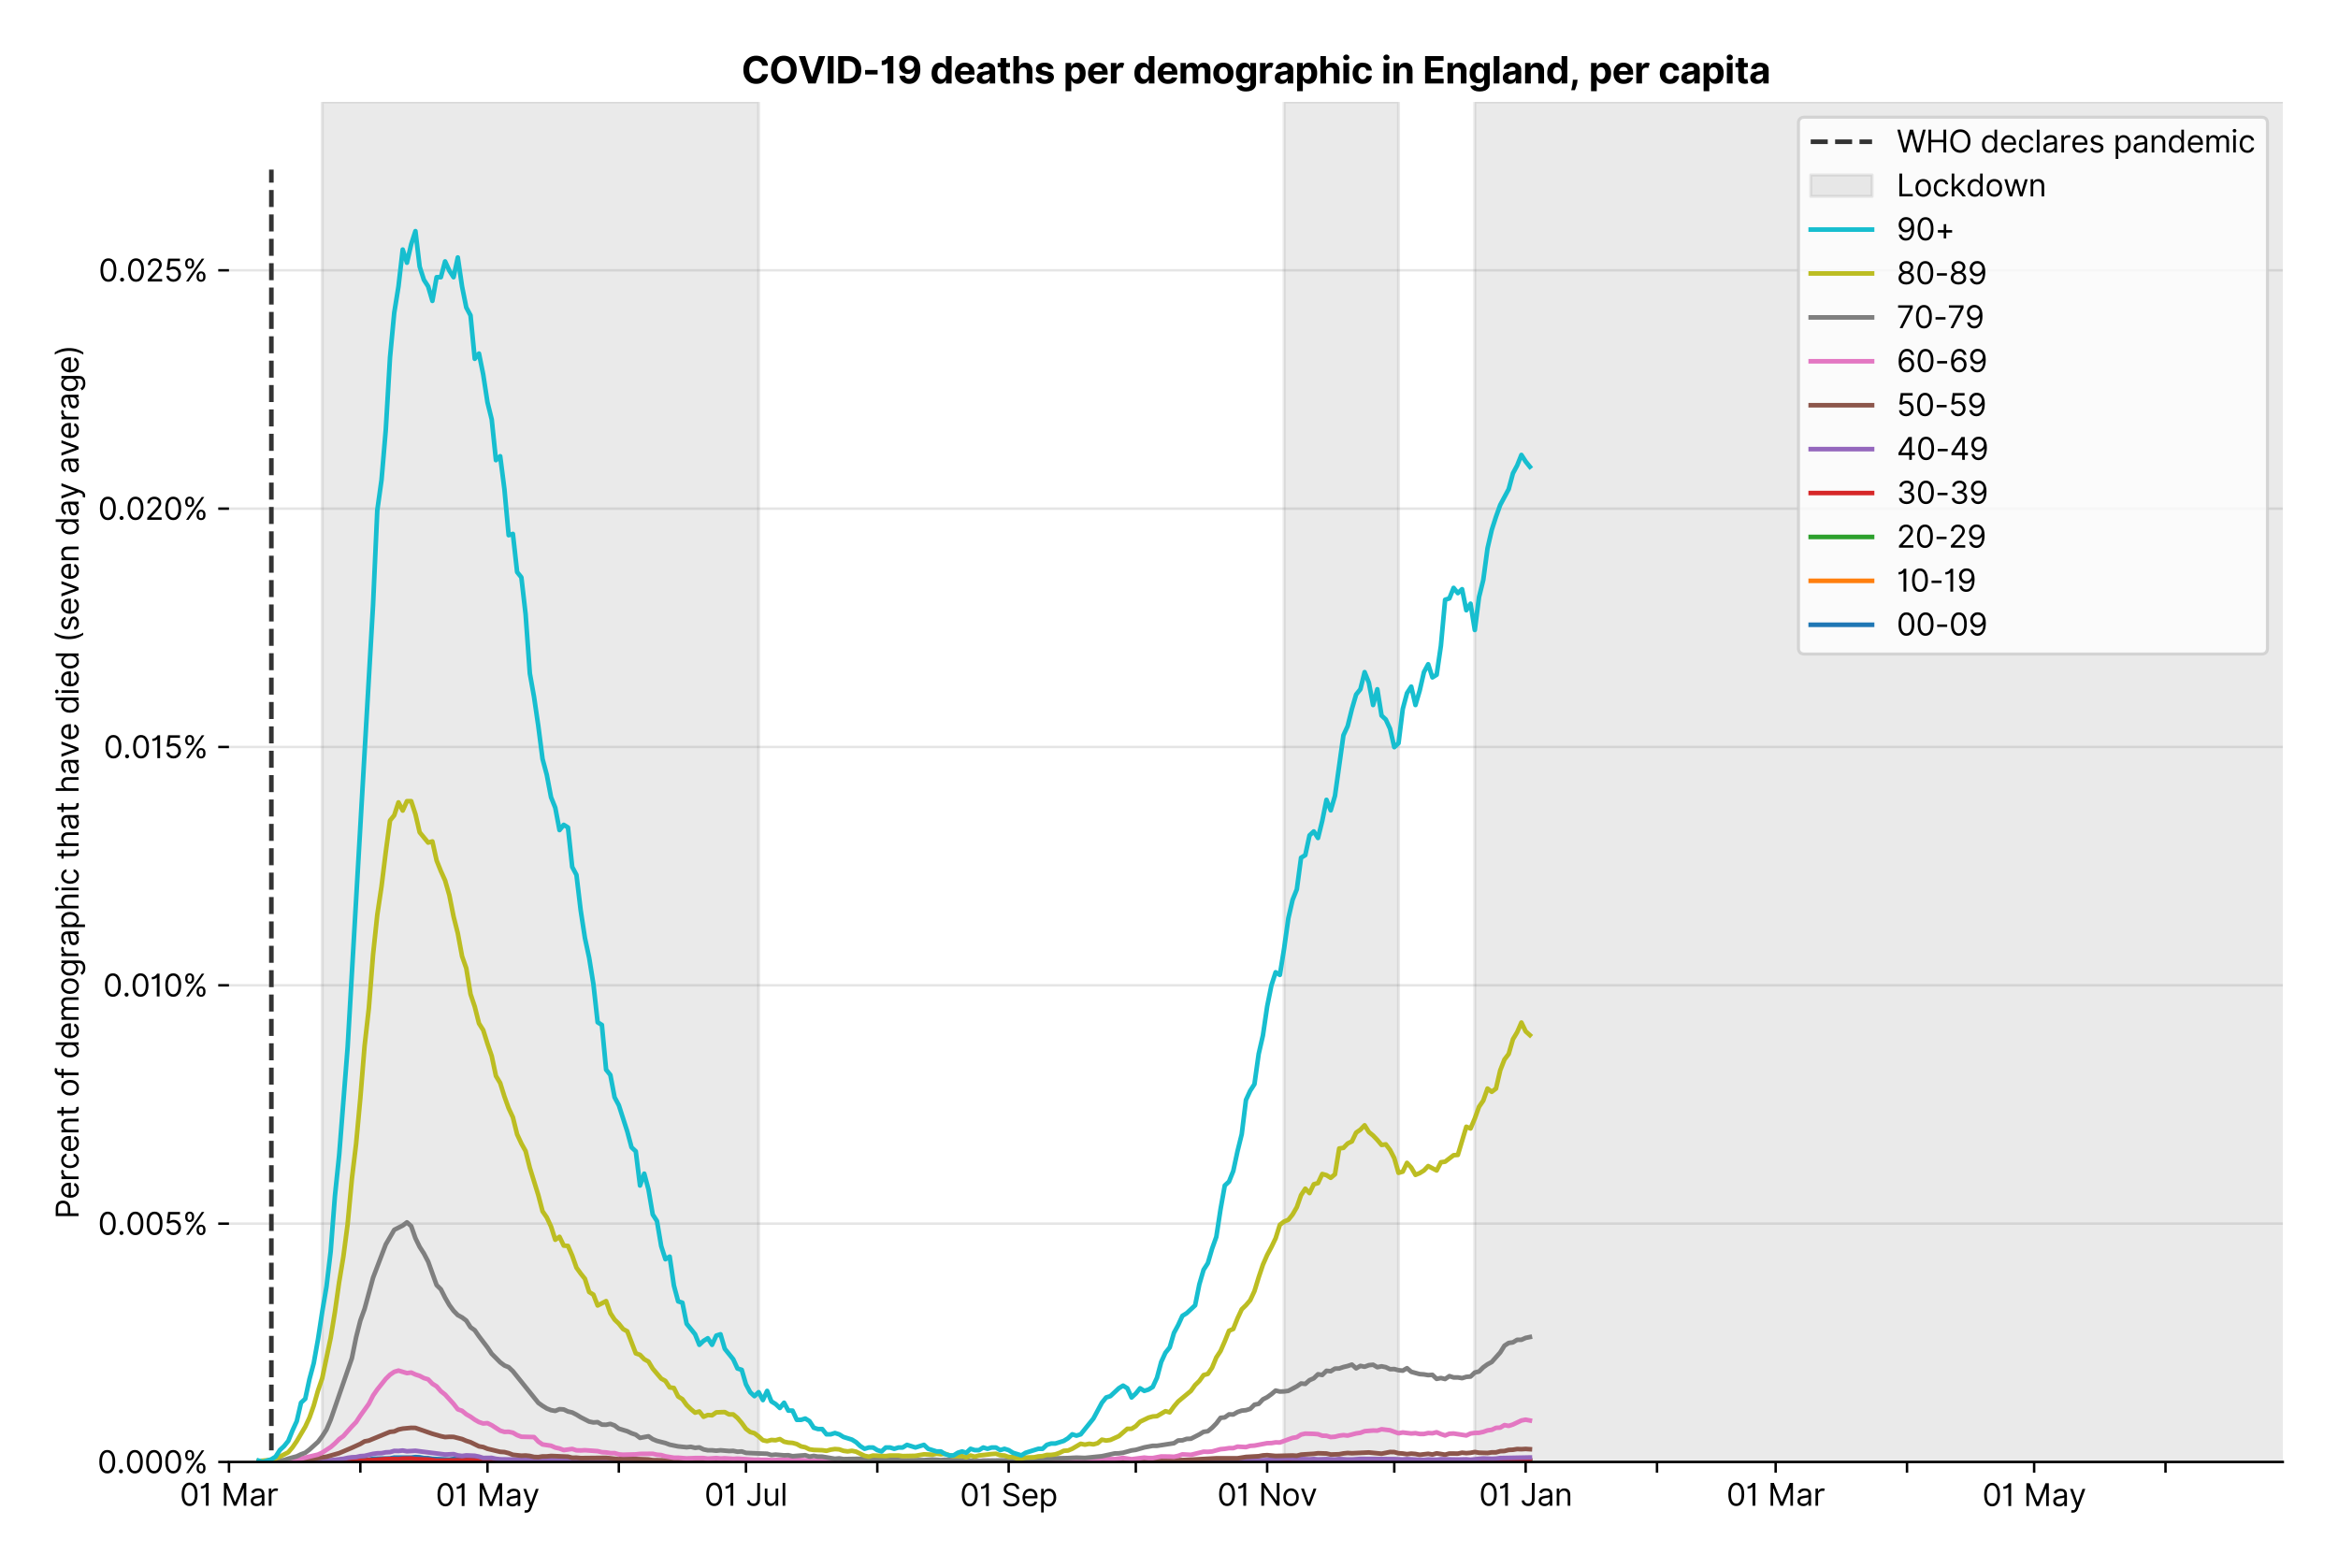 <?xml version="1.0" encoding="utf-8" standalone="no"?>
<!DOCTYPE svg PUBLIC "-//W3C//DTD SVG 1.1//EN"
  "http://www.w3.org/Graphics/SVG/1.1/DTD/svg11.dtd">
<svg version="1.1" viewBox="0 0 762.255 511.234" xmlns="http://www.w3.org/2000/svg" xmlns:xlink="http://www.w3.org/1999/xlink">
 <defs>
  <style type="text/css">*{stroke-linecap:butt;stroke-linejoin:round;}</style>
 </defs>
 <g id="figure_1">
  <g id="patch_1">
   <path d="M 0 511.234 
L 762.255 511.234 
L 762.255 0 
L 0 0 
z
" style="fill:#ffffff;"/>
  </g>
  <g id="axes_1">
   <g id="patch_2">
    <path d="M 74.655 476.745 
L 744.255 476.745 
L 744.255 33.225 
L 74.655 33.225 
z
" style="fill:#ffffff;"/>
   </g>
   <g id="matplotlib.axis_1">
    <g id="xtick_1">
     <g id="line2d_1">
      <defs>
       <path d="M 0 0 
L 0 3.5 
" id="mb87e19ea5b" style="stroke:#000000;stroke-width:0.8;"/>
      </defs>
      <g>
       <use style="stroke:#000000;stroke-width:0.8;" x="74.655" xlink:href="#mb87e19ea5b" y="476.745"/>
      </g>
     </g>
     <g id="text_1">
      <!-- 01 Mar -->
      <g transform="translate(58.618 491.018)scale(0.1 -0.1)">
       <defs>
        <path d="M 2000 -64 
Q 1230 -64 806 561 
Q 382 1186 382 2327 
Q 382 3459 809 4088 
Q 1236 4718 2000 4718 
Q 2764 4718 3191 4088 
Q 3618 3459 3618 2327 
Q 3618 1186 3194 561 
Q 2771 -64 2000 -64 
z
M 2000 436 
Q 2509 436 2791 927 
Q 3073 1418 3073 2327 
Q 3073 3234 2789 3730 
Q 2505 4227 2000 4227 
Q 1496 4227 1211 3730 
Q 927 3234 927 2327 
Q 927 1418 1210 927 
Q 1493 436 2000 436 
z
" id="Inter-Regular-30" transform="scale(0.016)"/>
        <path d="M 1973 4655 
L 1973 0 
L 1409 0 
L 1409 3836 
L 1373 3836 
Q 1341 3773 1209 3692 
Q 1077 3611 868 3551 
Q 659 3491 391 3491 
L 391 3964 
Q 661 3964 859 4061 
Q 1057 4159 1190 4291 
Q 1323 4423 1392 4529 
Q 1461 4636 1473 4655 
L 1973 4655 
z
" id="Inter-Regular-31" transform="scale(0.016)"/>
        <path id="Inter-Regular-20" transform="scale(0.016)"/>
        <path d="M 564 4655 
L 1236 4655 
L 2818 791 
L 2873 791 
L 4455 4655 
L 5127 4655 
L 5127 0 
L 4600 0 
L 4600 3536 
L 4555 3536 
L 3100 0 
L 2591 0 
L 1136 3536 
L 1091 3536 
L 1091 0 
L 564 0 
L 564 4655 
z
" id="Inter-Regular-4d" transform="scale(0.016)"/>
        <path d="M 1518 -82 
Q 1186 -82 916 44 
Q 646 170 486 410 
Q 327 650 327 991 
Q 327 1291 445 1478 
Q 564 1666 761 1773 
Q 959 1880 1199 1933 
Q 1439 1986 1682 2018 
Q 2000 2059 2199 2080 
Q 2398 2102 2490 2154 
Q 2582 2207 2582 2336 
L 2582 2355 
Q 2582 2691 2399 2877 
Q 2216 3064 1846 3064 
Q 1461 3064 1243 2895 
Q 1025 2727 936 2536 
L 427 2718 
Q 564 3036 792 3214 
Q 1021 3393 1292 3464 
Q 1564 3536 1827 3536 
Q 1996 3536 2215 3496 
Q 2434 3457 2640 3334 
Q 2846 3211 2982 2963 
Q 3118 2716 3118 2300 
L 3118 0 
L 2582 0 
L 2582 473 
L 2555 473 
Q 2500 359 2373 229 
Q 2246 100 2034 9 
Q 1823 -82 1518 -82 
z
M 1600 400 
Q 1918 400 2137 525 
Q 2357 650 2469 847 
Q 2582 1045 2582 1264 
L 2582 1755 
Q 2548 1714 2433 1681 
Q 2318 1648 2169 1624 
Q 2021 1600 1881 1583 
Q 1741 1566 1655 1555 
Q 1446 1527 1265 1467 
Q 1084 1407 974 1287 
Q 864 1168 864 964 
Q 864 684 1072 542 
Q 1280 400 1600 400 
z
" id="Inter-Regular-61" transform="scale(0.016)"/>
        <path d="M 491 0 
L 491 3491 
L 1009 3491 
L 1009 2964 
L 1046 2964 
Q 1139 3223 1389 3384 
Q 1639 3545 1955 3545 
Q 2100 3545 2209 3511 
Q 2318 3477 2400 3418 
L 2218 2964 
Q 2161 2993 2085 3010 
Q 2009 3027 1909 3027 
Q 1527 3027 1277 2794 
Q 1027 2561 1027 2209 
L 1027 0 
L 491 0 
z
" id="Inter-Regular-72" transform="scale(0.016)"/>
       </defs>
       <use xlink:href="#Inter-Regular-30"/>
       <use x="62.5" xlink:href="#Inter-Regular-31"/>
       <use x="106.676" xlink:href="#Inter-Regular-20"/>
       <use x="134.801" xlink:href="#Inter-Regular-4d"/>
       <use x="225.994" xlink:href="#Inter-Regular-61"/>
       <use x="282.386" xlink:href="#Inter-Regular-72"/>
      </g>
     </g>
    </g>
    <g id="xtick_2">
     <g id="line2d_2">
      <g>
       <use style="stroke:#000000;stroke-width:0.8;" x="117.482" xlink:href="#mb87e19ea5b" y="476.745"/>
      </g>
     </g>
    </g>
    <g id="xtick_3">
     <g id="line2d_3">
      <g>
       <use style="stroke:#000000;stroke-width:0.8;" x="158.928" xlink:href="#mb87e19ea5b" y="476.745"/>
      </g>
     </g>
     <g id="text_2">
      <!-- 01 May -->
      <g transform="translate(142.025 491.117)scale(0.1 -0.1)">
       <defs>
        <path d="M 818 -1355 
Q 682 -1355 575 -1333 
Q 468 -1311 427 -1291 
L 564 -818 
Q 857 -893 1053 -814 
Q 1250 -736 1391 -345 
L 1509 -18 
L 218 3491 
L 800 3491 
L 1764 709 
L 1800 709 
L 2764 3491 
L 3346 3491 
L 1846 -564 
Q 1550 -1355 818 -1355 
z
" id="Inter-Regular-79" transform="scale(0.016)"/>
       </defs>
       <use xlink:href="#Inter-Regular-30"/>
       <use x="62.5" xlink:href="#Inter-Regular-31"/>
       <use x="106.676" xlink:href="#Inter-Regular-20"/>
       <use x="134.801" xlink:href="#Inter-Regular-4d"/>
       <use x="225.994" xlink:href="#Inter-Regular-61"/>
       <use x="282.386" xlink:href="#Inter-Regular-79"/>
      </g>
     </g>
    </g>
    <g id="xtick_4">
     <g id="line2d_4">
      <g>
       <use style="stroke:#000000;stroke-width:0.8;" x="201.756" xlink:href="#mb87e19ea5b" y="476.745"/>
      </g>
     </g>
    </g>
    <g id="xtick_5">
     <g id="line2d_5">
      <g>
       <use style="stroke:#000000;stroke-width:0.8;" x="243.202" xlink:href="#mb87e19ea5b" y="476.745"/>
      </g>
     </g>
     <g id="text_3">
      <!-- 01 Jul -->
      <g transform="translate(229.658 491.018)scale(0.1 -0.1)">
       <defs>
        <path d="M 2346 4655 
L 2909 4655 
L 2909 1327 
Q 2909 657 2549 296 
Q 2189 -64 1582 -64 
Q 1200 -64 902 76 
Q 605 216 434 475 
Q 264 734 264 1091 
L 818 1091 
Q 818 795 1034 615 
Q 1250 436 1582 436 
Q 1948 436 2147 664 
Q 2346 893 2346 1327 
L 2346 4655 
z
" id="Inter-Regular-4a" transform="scale(0.016)"/>
        <path d="M 2691 1427 
L 2691 3491 
L 3227 3491 
L 3227 0 
L 2691 0 
L 2691 591 
L 2655 591 
Q 2532 325 2273 140 
Q 2014 -45 1618 -45 
Q 1127 -45 809 280 
Q 491 605 491 1273 
L 491 3491 
L 1027 3491 
L 1027 1309 
Q 1027 927 1242 700 
Q 1457 473 1791 473 
Q 1991 473 2199 575 
Q 2407 677 2549 888 
Q 2691 1100 2691 1427 
z
" id="Inter-Regular-75" transform="scale(0.016)"/>
        <path d="M 1027 4655 
L 1027 0 
L 491 0 
L 491 4655 
L 1027 4655 
z
" id="Inter-Regular-6c" transform="scale(0.016)"/>
       </defs>
       <use xlink:href="#Inter-Regular-30"/>
       <use x="62.5" xlink:href="#Inter-Regular-31"/>
       <use x="106.676" xlink:href="#Inter-Regular-20"/>
       <use x="134.801" xlink:href="#Inter-Regular-4a"/>
       <use x="189.063" xlink:href="#Inter-Regular-75"/>
       <use x="247.159" xlink:href="#Inter-Regular-6c"/>
      </g>
     </g>
    </g>
    <g id="xtick_6">
     <g id="line2d_6">
      <g>
       <use style="stroke:#000000;stroke-width:0.8;" x="286.029" xlink:href="#mb87e19ea5b" y="476.745"/>
      </g>
     </g>
    </g>
    <g id="xtick_7">
     <g id="line2d_7">
      <g>
       <use style="stroke:#000000;stroke-width:0.8;" x="328.856" xlink:href="#mb87e19ea5b" y="476.745"/>
      </g>
     </g>
     <g id="text_4">
      <!-- 01 Sep -->
      <g transform="translate(312.969 491.117)scale(0.1 -0.1)">
       <defs>
        <path d="M 3109 3491 
Q 3068 3836 2777 4027 
Q 2486 4218 2064 4218 
Q 1600 4218 1318 3999 
Q 1036 3780 1036 3445 
Q 1036 3195 1189 3042 
Q 1343 2889 1553 2803 
Q 1764 2718 1936 2673 
L 2409 2545 
Q 2591 2498 2815 2414 
Q 3039 2330 3244 2185 
Q 3450 2041 3584 1816 
Q 3718 1591 3718 1264 
Q 3718 886 3521 581 
Q 3325 277 2949 97 
Q 2573 -82 2036 -82 
Q 1286 -82 845 272 
Q 405 627 364 1200 
L 946 1200 
Q 968 936 1124 764 
Q 1280 593 1519 510 
Q 1759 427 2036 427 
Q 2359 427 2616 533 
Q 2873 639 3023 828 
Q 3173 1018 3173 1273 
Q 3173 1505 3043 1650 
Q 2914 1795 2702 1886 
Q 2491 1977 2246 2045 
L 1673 2209 
Q 1127 2366 809 2657 
Q 491 2948 491 3418 
Q 491 3809 703 4101 
Q 916 4393 1276 4555 
Q 1636 4718 2082 4718 
Q 2532 4718 2882 4558 
Q 3232 4398 3437 4120 
Q 3643 3843 3655 3491 
L 3109 3491 
z
" id="Inter-Regular-53" transform="scale(0.016)"/>
        <path d="M 1955 -73 
Q 1450 -73 1085 151 
Q 721 375 524 778 
Q 327 1182 327 1718 
Q 327 2255 524 2665 
Q 721 3075 1074 3305 
Q 1427 3536 1900 3536 
Q 2173 3536 2439 3445 
Q 2705 3355 2923 3151 
Q 3141 2948 3270 2614 
Q 3400 2280 3400 1791 
L 3400 1564 
L 866 1564 
Q 884 1005 1183 707 
Q 1482 409 1955 409 
Q 2271 409 2498 545 
Q 2725 682 2827 955 
L 3346 809 
Q 3223 414 2854 170 
Q 2486 -73 1955 -73 
z
M 866 2027 
L 2855 2027 
Q 2855 2470 2595 2762 
Q 2336 3055 1900 3055 
Q 1593 3055 1368 2911 
Q 1143 2768 1013 2533 
Q 884 2298 866 2027 
z
" id="Inter-Regular-65" transform="scale(0.016)"/>
        <path d="M 491 -1309 
L 491 3491 
L 1009 3491 
L 1009 2936 
L 1073 2936 
Q 1132 3027 1237 3169 
Q 1343 3311 1542 3423 
Q 1741 3536 2082 3536 
Q 2523 3536 2859 3315 
Q 3196 3095 3384 2690 
Q 3573 2286 3573 1736 
Q 3573 1182 3384 776 
Q 3196 370 2861 148 
Q 2527 -73 2091 -73 
Q 1755 -73 1552 39 
Q 1350 152 1241 296 
Q 1132 441 1073 536 
L 1027 536 
L 1027 -1309 
L 491 -1309 
z
M 1018 1745 
Q 1018 1152 1276 780 
Q 1534 409 2018 409 
Q 2355 409 2581 587 
Q 2807 766 2921 1069 
Q 3036 1373 3036 1745 
Q 3036 2114 2923 2410 
Q 2811 2707 2585 2881 
Q 2359 3055 2018 3055 
Q 1527 3055 1272 2693 
Q 1018 2332 1018 1745 
z
" id="Inter-Regular-70" transform="scale(0.016)"/>
       </defs>
       <use xlink:href="#Inter-Regular-30"/>
       <use x="62.5" xlink:href="#Inter-Regular-31"/>
       <use x="106.676" xlink:href="#Inter-Regular-20"/>
       <use x="134.801" xlink:href="#Inter-Regular-53"/>
       <use x="198.58" xlink:href="#Inter-Regular-65"/>
       <use x="256.818" xlink:href="#Inter-Regular-70"/>
      </g>
     </g>
    </g>
    <g id="xtick_8">
     <g id="line2d_8">
      <g>
       <use style="stroke:#000000;stroke-width:0.8;" x="370.302" xlink:href="#mb87e19ea5b" y="476.745"/>
      </g>
     </g>
    </g>
    <g id="xtick_9">
     <g id="line2d_9">
      <g>
       <use style="stroke:#000000;stroke-width:0.8;" x="413.13" xlink:href="#mb87e19ea5b" y="476.745"/>
      </g>
     </g>
     <g id="text_5">
      <!-- 01 Nov -->
      <g transform="translate(396.859 491.018)scale(0.1 -0.1)">
       <defs>
        <path d="M 4255 4655 
L 4255 0 
L 3709 0 
L 1173 3655 
L 1127 3655 
L 1127 0 
L 564 0 
L 564 4655 
L 1109 4655 
L 3655 991 
L 3700 991 
L 3700 4655 
L 4255 4655 
z
" id="Inter-Regular-4e" transform="scale(0.016)"/>
        <path d="M 1909 -73 
Q 1436 -73 1080 152 
Q 725 377 526 781 
Q 327 1186 327 1727 
Q 327 2273 526 2679 
Q 725 3086 1080 3311 
Q 1436 3536 1909 3536 
Q 2382 3536 2737 3311 
Q 3093 3086 3292 2679 
Q 3491 2273 3491 1727 
Q 3491 1186 3292 781 
Q 3093 377 2737 152 
Q 2382 -73 1909 -73 
z
M 1909 409 
Q 2268 409 2500 593 
Q 2732 777 2843 1077 
Q 2955 1377 2955 1727 
Q 2955 2077 2843 2379 
Q 2732 2682 2500 2868 
Q 2268 3055 1909 3055 
Q 1550 3055 1318 2868 
Q 1086 2682 975 2379 
Q 864 2077 864 1727 
Q 864 1377 975 1077 
Q 1086 777 1318 593 
Q 1550 409 1909 409 
z
" id="Inter-Regular-6f" transform="scale(0.016)"/>
        <path d="M 3346 3491 
L 2055 0 
L 1509 0 
L 218 3491 
L 800 3491 
L 1764 709 
L 1800 709 
L 2764 3491 
L 3346 3491 
z
" id="Inter-Regular-76" transform="scale(0.016)"/>
       </defs>
       <use xlink:href="#Inter-Regular-30"/>
       <use x="62.5" xlink:href="#Inter-Regular-31"/>
       <use x="106.676" xlink:href="#Inter-Regular-20"/>
       <use x="134.801" xlink:href="#Inter-Regular-4e"/>
       <use x="210.085" xlink:href="#Inter-Regular-6f"/>
       <use x="269.744" xlink:href="#Inter-Regular-76"/>
      </g>
     </g>
    </g>
    <g id="xtick_10">
     <g id="line2d_10">
      <g>
       <use style="stroke:#000000;stroke-width:0.8;" x="454.576" xlink:href="#mb87e19ea5b" y="476.745"/>
      </g>
     </g>
    </g>
    <g id="xtick_11">
     <g id="line2d_11">
      <g>
       <use style="stroke:#000000;stroke-width:0.8;" x="497.403" xlink:href="#mb87e19ea5b" y="476.745"/>
      </g>
     </g>
     <g id="text_6">
      <!-- 01 Jan -->
      <g transform="translate(482.204 491.018)scale(0.1 -0.1)">
       <defs>
        <path d="M 1027 2100 
L 1027 0 
L 491 0 
L 491 3491 
L 1009 3491 
L 1009 2945 
L 1055 2945 
Q 1177 3211 1427 3373 
Q 1677 3536 2073 3536 
Q 2602 3536 2928 3211 
Q 3255 2886 3255 2218 
L 3255 0 
L 2718 0 
L 2718 2182 
Q 2718 2593 2504 2824 
Q 2291 3055 1918 3055 
Q 1534 3055 1280 2806 
Q 1027 2557 1027 2100 
z
" id="Inter-Regular-6e" transform="scale(0.016)"/>
       </defs>
       <use xlink:href="#Inter-Regular-30"/>
       <use x="62.5" xlink:href="#Inter-Regular-31"/>
       <use x="106.676" xlink:href="#Inter-Regular-20"/>
       <use x="134.801" xlink:href="#Inter-Regular-4a"/>
       <use x="189.063" xlink:href="#Inter-Regular-61"/>
       <use x="245.455" xlink:href="#Inter-Regular-6e"/>
      </g>
     </g>
    </g>
    <g id="xtick_12">
     <g id="line2d_12">
      <g>
       <use style="stroke:#000000;stroke-width:0.8;" x="540.231" xlink:href="#mb87e19ea5b" y="476.745"/>
      </g>
     </g>
    </g>
    <g id="xtick_13">
     <g id="line2d_13">
      <g>
       <use style="stroke:#000000;stroke-width:0.8;" x="578.914" xlink:href="#mb87e19ea5b" y="476.745"/>
      </g>
     </g>
     <g id="text_7">
      <!-- 01 Mar -->
      <g transform="translate(562.877 491.018)scale(0.1 -0.1)">
       <use xlink:href="#Inter-Regular-30"/>
       <use x="62.5" xlink:href="#Inter-Regular-31"/>
       <use x="106.676" xlink:href="#Inter-Regular-20"/>
       <use x="134.801" xlink:href="#Inter-Regular-4d"/>
       <use x="225.994" xlink:href="#Inter-Regular-61"/>
       <use x="282.386" xlink:href="#Inter-Regular-72"/>
      </g>
     </g>
    </g>
    <g id="xtick_14">
     <g id="line2d_14">
      <g>
       <use style="stroke:#000000;stroke-width:0.8;" x="621.741" xlink:href="#mb87e19ea5b" y="476.745"/>
      </g>
     </g>
    </g>
    <g id="xtick_15">
     <g id="line2d_15">
      <g>
       <use style="stroke:#000000;stroke-width:0.8;" x="663.187" xlink:href="#mb87e19ea5b" y="476.745"/>
      </g>
     </g>
     <g id="text_8">
      <!-- 01 May -->
      <g transform="translate(646.284 491.117)scale(0.1 -0.1)">
       <use xlink:href="#Inter-Regular-30"/>
       <use x="62.5" xlink:href="#Inter-Regular-31"/>
       <use x="106.676" xlink:href="#Inter-Regular-20"/>
       <use x="134.801" xlink:href="#Inter-Regular-4d"/>
       <use x="225.994" xlink:href="#Inter-Regular-61"/>
       <use x="282.386" xlink:href="#Inter-Regular-79"/>
      </g>
     </g>
    </g>
    <g id="xtick_16">
     <g id="line2d_16">
      <g>
       <use style="stroke:#000000;stroke-width:0.8;" x="706.015" xlink:href="#mb87e19ea5b" y="476.745"/>
      </g>
     </g>
    </g>
   </g>
   <g id="matplotlib.axis_2">
    <g id="ytick_1">
     <g id="line2d_17">
      <path clip-path="url(#p2528a2b327)" d="M 74.655 476.745 
L 744.255 476.745 
" style="fill:none;stroke:#e5e5e5;stroke-linecap:square;stroke-width:0.8;"/>
     </g>
     <g id="line2d_18">
      <defs>
       <path d="M 0 0 
L -3.5 0 
" id="m5219e6dda4" style="stroke:#000000;stroke-width:0.8;"/>
      </defs>
      <g>
       <use style="stroke:#000000;stroke-width:0.8;" x="74.655" xlink:href="#m5219e6dda4" y="476.745"/>
      </g>
     </g>
     <g id="text_9">
      <!-- 0.000% -->
      <g transform="translate(31.773 480.382)scale(0.1 -0.1)">
       <defs>
        <path d="M 882 -36 
Q 714 -36 593 84 
Q 473 205 473 373 
Q 473 541 593 661 
Q 714 782 882 782 
Q 1050 782 1170 661 
Q 1291 541 1291 373 
Q 1291 205 1170 84 
Q 1050 -36 882 -36 
z
" id="Inter-Regular-2e" transform="scale(0.016)"/>
        <path d="M 2855 873 
L 2855 1118 
Q 2855 1373 2960 1585 
Q 3066 1798 3269 1926 
Q 3473 2055 3764 2055 
Q 4059 2055 4259 1926 
Q 4459 1798 4561 1585 
Q 4664 1373 4664 1118 
L 4664 873 
Q 4664 618 4560 405 
Q 4457 193 4256 64 
Q 4055 -64 3764 -64 
Q 3468 -64 3266 64 
Q 3064 193 2959 405 
Q 2855 618 2855 873 
z
M 536 3536 
L 536 3782 
Q 536 4036 642 4248 
Q 748 4461 951 4589 
Q 1155 4718 1446 4718 
Q 1741 4718 1941 4589 
Q 2141 4461 2243 4248 
Q 2346 4036 2346 3782 
L 2346 3536 
Q 2346 3282 2242 3069 
Q 2139 2857 1937 2728 
Q 1736 2600 1446 2600 
Q 1150 2600 948 2728 
Q 746 2857 641 3069 
Q 536 3282 536 3536 
z
M 709 0 
L 3909 4655 
L 4427 4655 
L 1227 0 
L 709 0 
z
M 3318 1118 
L 3318 873 
Q 3318 661 3418 494 
Q 3518 327 3764 327 
Q 4002 327 4101 494 
Q 4200 661 4200 873 
L 4200 1118 
Q 4200 1330 4104 1497 
Q 4009 1664 3764 1664 
Q 3525 1664 3421 1497 
Q 3318 1330 3318 1118 
z
M 1000 3782 
L 1000 3536 
Q 1000 3325 1100 3158 
Q 1200 2991 1446 2991 
Q 1684 2991 1783 3158 
Q 1882 3325 1882 3536 
L 1882 3782 
Q 1882 3993 1786 4160 
Q 1691 4327 1446 4327 
Q 1207 4327 1103 4160 
Q 1000 3993 1000 3782 
z
" id="Inter-Regular-25" transform="scale(0.016)"/>
       </defs>
       <use xlink:href="#Inter-Regular-30"/>
       <use x="62.5" xlink:href="#Inter-Regular-2e"/>
       <use x="90.057" xlink:href="#Inter-Regular-30"/>
       <use x="152.557" xlink:href="#Inter-Regular-30"/>
       <use x="215.057" xlink:href="#Inter-Regular-30"/>
       <use x="277.557" xlink:href="#Inter-Regular-25"/>
      </g>
     </g>
    </g>
    <g id="ytick_2">
     <g id="line2d_19">
      <path clip-path="url(#p2528a2b327)" d="M 74.655 399.026 
L 744.255 399.026 
" style="fill:none;stroke:#e5e5e5;stroke-linecap:square;stroke-width:0.8;"/>
     </g>
     <g id="line2d_20">
      <g>
       <use style="stroke:#000000;stroke-width:0.8;" x="74.655" xlink:href="#m5219e6dda4" y="399.026"/>
      </g>
     </g>
     <g id="text_10">
      <!-- 0.005% -->
      <g transform="translate(31.944 402.663)scale(0.1 -0.1)">
       <defs>
        <path d="M 1936 -64 
Q 1536 -64 1216 95 
Q 896 255 702 532 
Q 509 809 491 1164 
L 1036 1164 
Q 1068 848 1324 642 
Q 1580 436 1936 436 
Q 2223 436 2447 570 
Q 2671 705 2799 940 
Q 2927 1175 2927 1473 
Q 2927 1777 2794 2017 
Q 2661 2257 2429 2395 
Q 2198 2534 1900 2536 
Q 1686 2539 1461 2472 
Q 1236 2405 1091 2300 
L 564 2364 
L 846 4655 
L 3264 4655 
L 3264 4155 
L 1318 4155 
L 1155 2782 
L 1182 2782 
Q 1325 2895 1541 2970 
Q 1757 3045 1991 3045 
Q 2418 3045 2753 2842 
Q 3089 2639 3281 2286 
Q 3473 1934 3473 1482 
Q 3473 1036 3274 687 
Q 3075 339 2727 137 
Q 2380 -64 1936 -64 
z
" id="Inter-Regular-35" transform="scale(0.016)"/>
       </defs>
       <use xlink:href="#Inter-Regular-30"/>
       <use x="62.5" xlink:href="#Inter-Regular-2e"/>
       <use x="90.057" xlink:href="#Inter-Regular-30"/>
       <use x="152.557" xlink:href="#Inter-Regular-30"/>
       <use x="215.057" xlink:href="#Inter-Regular-35"/>
       <use x="275.852" xlink:href="#Inter-Regular-25"/>
      </g>
     </g>
    </g>
    <g id="ytick_3">
     <g id="line2d_21">
      <path clip-path="url(#p2528a2b327)" d="M 74.655 321.307 
L 744.255 321.307 
" style="fill:none;stroke:#e5e5e5;stroke-linecap:square;stroke-width:0.8;"/>
     </g>
     <g id="line2d_22">
      <g>
       <use style="stroke:#000000;stroke-width:0.8;" x="74.655" xlink:href="#m5219e6dda4" y="321.307"/>
      </g>
     </g>
     <g id="text_11">
      <!-- 0.010% -->
      <g transform="translate(33.606 324.944)scale(0.1 -0.1)">
       <use xlink:href="#Inter-Regular-30"/>
       <use x="62.5" xlink:href="#Inter-Regular-2e"/>
       <use x="90.057" xlink:href="#Inter-Regular-30"/>
       <use x="152.557" xlink:href="#Inter-Regular-31"/>
       <use x="196.733" xlink:href="#Inter-Regular-30"/>
       <use x="259.233" xlink:href="#Inter-Regular-25"/>
      </g>
     </g>
    </g>
    <g id="ytick_4">
     <g id="line2d_23">
      <path clip-path="url(#p2528a2b327)" d="M 74.655 243.588 
L 744.255 243.588 
" style="fill:none;stroke:#e5e5e5;stroke-linecap:square;stroke-width:0.8;"/>
     </g>
     <g id="line2d_24">
      <g>
       <use style="stroke:#000000;stroke-width:0.8;" x="74.655" xlink:href="#m5219e6dda4" y="243.588"/>
      </g>
     </g>
     <g id="text_12">
      <!-- 0.015% -->
      <g transform="translate(33.777 247.225)scale(0.1 -0.1)">
       <use xlink:href="#Inter-Regular-30"/>
       <use x="62.5" xlink:href="#Inter-Regular-2e"/>
       <use x="90.057" xlink:href="#Inter-Regular-30"/>
       <use x="152.557" xlink:href="#Inter-Regular-31"/>
       <use x="196.733" xlink:href="#Inter-Regular-35"/>
       <use x="257.528" xlink:href="#Inter-Regular-25"/>
      </g>
     </g>
    </g>
    <g id="ytick_5">
     <g id="line2d_25">
      <path clip-path="url(#p2528a2b327)" d="M 74.655 165.869 
L 744.255 165.869 
" style="fill:none;stroke:#e5e5e5;stroke-linecap:square;stroke-width:0.8;"/>
     </g>
     <g id="line2d_26">
      <g>
       <use style="stroke:#000000;stroke-width:0.8;" x="74.655" xlink:href="#m5219e6dda4" y="165.869"/>
      </g>
     </g>
     <g id="text_13">
      <!-- 0.020% -->
      <g transform="translate(31.972 169.506)scale(0.1 -0.1)">
       <defs>
        <path d="M 482 0 
L 482 409 
L 2018 2091 
Q 2289 2386 2464 2605 
Q 2639 2825 2724 3019 
Q 2809 3214 2809 3427 
Q 2809 3795 2553 4011 
Q 2298 4227 1918 4227 
Q 1514 4227 1275 3985 
Q 1036 3743 1036 3345 
L 500 3345 
Q 500 3755 688 4064 
Q 877 4373 1203 4545 
Q 1530 4718 1936 4718 
Q 2346 4718 2661 4545 
Q 2977 4373 3156 4079 
Q 3336 3786 3336 3427 
Q 3336 3170 3244 2926 
Q 3152 2682 2926 2383 
Q 2700 2084 2300 1655 
L 1255 536 
L 1255 500 
L 3418 500 
L 3418 0 
L 482 0 
z
" id="Inter-Regular-32" transform="scale(0.016)"/>
       </defs>
       <use xlink:href="#Inter-Regular-30"/>
       <use x="62.5" xlink:href="#Inter-Regular-2e"/>
       <use x="90.057" xlink:href="#Inter-Regular-30"/>
       <use x="152.557" xlink:href="#Inter-Regular-32"/>
       <use x="213.068" xlink:href="#Inter-Regular-30"/>
       <use x="275.568" xlink:href="#Inter-Regular-25"/>
      </g>
     </g>
    </g>
    <g id="ytick_6">
     <g id="line2d_27">
      <path clip-path="url(#p2528a2b327)" d="M 74.655 88.15 
L 744.255 88.15 
" style="fill:none;stroke:#e5e5e5;stroke-linecap:square;stroke-width:0.8;"/>
     </g>
     <g id="line2d_28">
      <g>
       <use style="stroke:#000000;stroke-width:0.8;" x="74.655" xlink:href="#m5219e6dda4" y="88.15"/>
      </g>
     </g>
     <g id="text_14">
      <!-- 0.025% -->
      <g transform="translate(32.142 91.787)scale(0.1 -0.1)">
       <use xlink:href="#Inter-Regular-30"/>
       <use x="62.5" xlink:href="#Inter-Regular-2e"/>
       <use x="90.057" xlink:href="#Inter-Regular-30"/>
       <use x="152.557" xlink:href="#Inter-Regular-32"/>
       <use x="213.068" xlink:href="#Inter-Regular-35"/>
       <use x="273.864" xlink:href="#Inter-Regular-25"/>
      </g>
     </g>
    </g>
    <g id="text_15">
     <!-- Percent of demographic that have died (seven day average) -->
     <g transform="translate(25.614 397.458)rotate(-90)scale(0.1 -0.1)">
      <defs>
       <path d="M 564 0 
L 564 4655 
L 2136 4655 
Q 2684 4655 3033 4458 
Q 3382 4261 3550 3927 
Q 3718 3593 3718 3182 
Q 3718 2770 3551 2434 
Q 3384 2098 3036 1899 
Q 2689 1700 2146 1700 
L 1127 1700 
L 1127 0 
L 564 0 
z
M 1127 2200 
L 2127 2200 
Q 2689 2200 2926 2482 
Q 3164 2764 3164 3182 
Q 3164 3602 2925 3878 
Q 2686 4155 2118 4155 
L 1127 4155 
L 1127 2200 
z
" id="Inter-Regular-50" transform="scale(0.016)"/>
       <path d="M 1909 -73 
Q 1418 -73 1063 159 
Q 709 391 518 798 
Q 327 1205 327 1727 
Q 327 2259 524 2667 
Q 721 3075 1074 3305 
Q 1427 3536 1900 3536 
Q 2268 3536 2563 3400 
Q 2859 3264 3047 3018 
Q 3236 2773 3282 2445 
L 2746 2445 
Q 2684 2684 2474 2869 
Q 2264 3055 1909 3055 
Q 1439 3055 1151 2697 
Q 864 2339 864 1745 
Q 864 1139 1148 774 
Q 1432 409 1909 409 
Q 2223 409 2447 570 
Q 2671 732 2746 1018 
L 3282 1018 
Q 3236 709 3058 462 
Q 2880 216 2588 71 
Q 2296 -73 1909 -73 
z
" id="Inter-Regular-63" transform="scale(0.016)"/>
       <path d="M 2009 3491 
L 2009 3036 
L 1264 3036 
L 1264 1000 
Q 1264 773 1331 660 
Q 1398 548 1503 510 
Q 1609 473 1727 473 
Q 1816 473 1873 483 
Q 1930 493 1964 500 
L 2073 18 
Q 2018 -2 1920 -23 
Q 1823 -45 1673 -45 
Q 1446 -45 1228 52 
Q 1011 150 869 350 
Q 727 550 727 855 
L 727 3036 
L 200 3036 
L 200 3491 
L 727 3491 
L 727 4327 
L 1264 4327 
L 1264 3491 
L 2009 3491 
z
" id="Inter-Regular-74" transform="scale(0.016)"/>
       <path d="M 2046 3491 
L 2046 3036 
L 1264 3036 
L 1264 0 
L 727 0 
L 727 3036 
L 164 3036 
L 164 3491 
L 727 3491 
L 727 3973 
Q 727 4273 868 4473 
Q 1009 4673 1234 4773 
Q 1459 4873 1709 4873 
Q 1907 4873 2032 4841 
Q 2157 4809 2218 4782 
L 2064 4318 
Q 2023 4332 1951 4352 
Q 1880 4373 1764 4373 
Q 1498 4373 1381 4239 
Q 1264 4105 1264 3845 
L 1264 3491 
L 2046 3491 
z
" id="Inter-Regular-66" transform="scale(0.016)"/>
       <path d="M 1809 -73 
Q 1373 -73 1039 148 
Q 705 370 516 776 
Q 327 1182 327 1736 
Q 327 2286 516 2690 
Q 705 3095 1041 3315 
Q 1377 3536 1818 3536 
Q 2159 3536 2358 3423 
Q 2557 3311 2662 3169 
Q 2768 3027 2827 2936 
L 2873 2936 
L 2873 4655 
L 3409 4655 
L 3409 0 
L 2891 0 
L 2891 536 
L 2827 536 
Q 2768 441 2659 296 
Q 2550 152 2348 39 
Q 2146 -73 1809 -73 
z
M 1882 409 
Q 2366 409 2624 780 
Q 2882 1152 2882 1745 
Q 2882 2332 2627 2693 
Q 2373 3055 1882 3055 
Q 1541 3055 1315 2881 
Q 1089 2707 976 2410 
Q 864 2114 864 1745 
Q 864 1373 978 1069 
Q 1093 766 1319 587 
Q 1546 409 1882 409 
z
" id="Inter-Regular-64" transform="scale(0.016)"/>
       <path d="M 491 0 
L 491 3491 
L 1009 3491 
L 1009 2945 
L 1055 2945 
Q 1164 3225 1407 3380 
Q 1650 3536 1991 3536 
Q 2336 3536 2567 3380 
Q 2798 3225 2927 2945 
L 2964 2945 
Q 3098 3216 3366 3376 
Q 3634 3536 4009 3536 
Q 4477 3536 4775 3244 
Q 5073 2952 5073 2336 
L 5073 0 
L 4536 0 
L 4536 2336 
Q 4536 2723 4325 2889 
Q 4114 3055 3827 3055 
Q 3459 3055 3257 2833 
Q 3055 2611 3055 2273 
L 3055 0 
L 2509 0 
L 2509 2391 
Q 2509 2689 2316 2872 
Q 2123 3055 1818 3055 
Q 1609 3055 1428 2943 
Q 1248 2832 1137 2635 
Q 1027 2439 1027 2182 
L 1027 0 
L 491 0 
z
" id="Inter-Regular-6d" transform="scale(0.016)"/>
       <path d="M 1900 -1382 
Q 1316 -1382 976 -1169 
Q 636 -957 473 -682 
L 900 -382 
Q 973 -477 1084 -601 
Q 1196 -725 1390 -817 
Q 1584 -909 1900 -909 
Q 2323 -909 2598 -704 
Q 2873 -500 2873 -64 
L 2873 645 
L 2827 645 
Q 2768 550 2660 410 
Q 2552 270 2351 162 
Q 2150 55 1809 55 
Q 1386 55 1051 255 
Q 716 455 521 836 
Q 327 1218 327 1764 
Q 327 2300 516 2699 
Q 705 3098 1041 3317 
Q 1377 3536 1818 3536 
Q 2159 3536 2360 3423 
Q 2561 3311 2669 3169 
Q 2777 3027 2836 2936 
L 2891 2936 
L 2891 3491 
L 3409 3491 
L 3409 -100 
Q 3409 -550 3205 -833 
Q 3002 -1116 2660 -1249 
Q 2318 -1382 1900 -1382 
z
M 1882 536 
Q 2366 536 2624 864 
Q 2882 1193 2882 1773 
Q 2882 2339 2627 2697 
Q 2373 3055 1882 3055 
Q 1541 3055 1315 2882 
Q 1089 2709 976 2418 
Q 864 2127 864 1773 
Q 864 1227 1120 881 
Q 1377 536 1882 536 
z
" id="Inter-Regular-67" transform="scale(0.016)"/>
       <path d="M 1027 2100 
L 1027 0 
L 491 0 
L 491 4655 
L 1027 4655 
L 1027 2945 
L 1073 2945 
Q 1196 3216 1442 3376 
Q 1689 3536 2100 3536 
Q 2636 3536 2963 3213 
Q 3291 2891 3291 2218 
L 3291 0 
L 2755 0 
L 2755 2182 
Q 2755 2598 2540 2826 
Q 2325 3055 1946 3055 
Q 1548 3055 1287 2806 
Q 1027 2557 1027 2100 
z
" id="Inter-Regular-68" transform="scale(0.016)"/>
       <path d="M 491 0 
L 491 3491 
L 1027 3491 
L 1027 0 
L 491 0 
z
M 764 4073 
Q 607 4073 494 4179 
Q 382 4286 382 4436 
Q 382 4586 494 4693 
Q 607 4800 764 4800 
Q 921 4800 1033 4693 
Q 1146 4586 1146 4436 
Q 1146 4286 1033 4179 
Q 921 4073 764 4073 
z
" id="Inter-Regular-69" transform="scale(0.016)"/>
       <path d="M 682 1964 
Q 682 2823 906 3544 
Q 1130 4266 1546 4873 
L 2018 4873 
Q 1800 4573 1623 4095 
Q 1446 3618 1341 3061 
Q 1236 2505 1236 1964 
Q 1236 1423 1341 866 
Q 1446 309 1623 -168 
Q 1800 -645 2018 -945 
L 1546 -945 
Q 1130 -339 906 383 
Q 682 1105 682 1964 
z
" id="Inter-Regular-28" transform="scale(0.016)"/>
       <path d="M 2964 2709 
L 2482 2573 
Q 2411 2755 2245 2914 
Q 2080 3073 1727 3073 
Q 1407 3073 1194 2926 
Q 982 2780 982 2555 
Q 982 2355 1127 2239 
Q 1273 2123 1582 2045 
L 2100 1918 
Q 3027 1691 3027 973 
Q 3027 673 2855 436 
Q 2684 200 2377 63 
Q 2071 -73 1664 -73 
Q 1130 -73 780 159 
Q 430 391 336 836 
L 846 964 
Q 989 400 1655 400 
Q 2030 400 2251 560 
Q 2473 720 2473 945 
Q 2473 1316 1955 1436 
L 1373 1573 
Q 893 1686 669 1926 
Q 446 2166 446 2527 
Q 446 2823 613 3050 
Q 780 3277 1069 3406 
Q 1359 3536 1727 3536 
Q 2246 3536 2542 3309 
Q 2839 3082 2964 2709 
z
" id="Inter-Regular-73" transform="scale(0.016)"/>
       <path d="M 1638 1940 
Q 1638 1081 1414 359 
Q 1191 -362 775 -969 
L 302 -969 
Q 520 -669 697 -191 
Q 875 286 979 842 
Q 1084 1399 1084 1940 
Q 1084 2481 979 3038 
Q 875 3595 697 4072 
Q 520 4549 302 4849 
L 775 4849 
Q 1191 4243 1414 3521 
Q 1638 2799 1638 1940 
z
" id="Inter-Regular-29" transform="scale(0.016)"/>
      </defs>
      <use xlink:href="#Inter-Regular-50"/>
      <use x="63.494" xlink:href="#Inter-Regular-65"/>
      <use x="121.733" xlink:href="#Inter-Regular-72"/>
      <use x="160.085" xlink:href="#Inter-Regular-63"/>
      <use x="215.909" xlink:href="#Inter-Regular-65"/>
      <use x="274.148" xlink:href="#Inter-Regular-6e"/>
      <use x="332.671" xlink:href="#Inter-Regular-74"/>
      <use x="369.034" xlink:href="#Inter-Regular-20"/>
      <use x="397.159" xlink:href="#Inter-Regular-6f"/>
      <use x="456.818" xlink:href="#Inter-Regular-66"/>
      <use x="492.898" xlink:href="#Inter-Regular-20"/>
      <use x="521.023" xlink:href="#Inter-Regular-64"/>
      <use x="583.097" xlink:href="#Inter-Regular-65"/>
      <use x="641.335" xlink:href="#Inter-Regular-6d"/>
      <use x="728.267" xlink:href="#Inter-Regular-6f"/>
      <use x="787.926" xlink:href="#Inter-Regular-67"/>
      <use x="848.864" xlink:href="#Inter-Regular-72"/>
      <use x="887.216" xlink:href="#Inter-Regular-61"/>
      <use x="943.608" xlink:href="#Inter-Regular-70"/>
      <use x="1004.546" xlink:href="#Inter-Regular-68"/>
      <use x="1063.637" xlink:href="#Inter-Regular-69"/>
      <use x="1087.358" xlink:href="#Inter-Regular-63"/>
      <use x="1143.182" xlink:href="#Inter-Regular-20"/>
      <use x="1171.307" xlink:href="#Inter-Regular-74"/>
      <use x="1207.671" xlink:href="#Inter-Regular-68"/>
      <use x="1266.762" xlink:href="#Inter-Regular-61"/>
      <use x="1323.154" xlink:href="#Inter-Regular-74"/>
      <use x="1359.517" xlink:href="#Inter-Regular-20"/>
      <use x="1387.642" xlink:href="#Inter-Regular-68"/>
      <use x="1446.733" xlink:href="#Inter-Regular-61"/>
      <use x="1503.125" xlink:href="#Inter-Regular-76"/>
      <use x="1558.807" xlink:href="#Inter-Regular-65"/>
      <use x="1617.046" xlink:href="#Inter-Regular-20"/>
      <use x="1645.171" xlink:href="#Inter-Regular-64"/>
      <use x="1707.245" xlink:href="#Inter-Regular-69"/>
      <use x="1730.966" xlink:href="#Inter-Regular-65"/>
      <use x="1789.205" xlink:href="#Inter-Regular-64"/>
      <use x="1851.279" xlink:href="#Inter-Regular-20"/>
      <use x="1879.404" xlink:href="#Inter-Regular-28"/>
      <use x="1915.625" xlink:href="#Inter-Regular-73"/>
      <use x="1967.898" xlink:href="#Inter-Regular-65"/>
      <use x="2026.137" xlink:href="#Inter-Regular-76"/>
      <use x="2081.819" xlink:href="#Inter-Regular-65"/>
      <use x="2140.057" xlink:href="#Inter-Regular-6e"/>
      <use x="2198.58" xlink:href="#Inter-Regular-20"/>
      <use x="2226.705" xlink:href="#Inter-Regular-64"/>
      <use x="2288.779" xlink:href="#Inter-Regular-61"/>
      <use x="2345.171" xlink:href="#Inter-Regular-79"/>
      <use x="2400.853" xlink:href="#Inter-Regular-20"/>
      <use x="2428.978" xlink:href="#Inter-Regular-61"/>
      <use x="2485.37" xlink:href="#Inter-Regular-76"/>
      <use x="2541.052" xlink:href="#Inter-Regular-65"/>
      <use x="2599.29" xlink:href="#Inter-Regular-72"/>
      <use x="2637.643" xlink:href="#Inter-Regular-61"/>
      <use x="2694.035" xlink:href="#Inter-Regular-67"/>
      <use x="2754.972" xlink:href="#Inter-Regular-65"/>
      <use x="2813.211" xlink:href="#Inter-Regular-29"/>
     </g>
    </g>
   </g>
   <g id="patch_3">
    <path clip-path="url(#p2528a2b327)" d="M 105.048 476.745 
L 105.048 33.225 
L 247.346 33.225 
L 247.346 476.745 
z
" style="fill:#777777;opacity:0.15;stroke:#777777;stroke-linejoin:miter;"/>
   </g>
   <g id="patch_4">
    <path clip-path="url(#p2528a2b327)" d="M 418.656 476.745 
L 418.656 33.225 
L 455.957 33.225 
L 455.957 476.745 
z
" style="fill:#777777;opacity:0.15;stroke:#777777;stroke-linejoin:miter;"/>
   </g>
   <g id="patch_5">
    <path clip-path="url(#p2528a2b327)" d="M 480.825 476.745 
L 480.825 33.225 
L 1001.662 33.225 
L 1001.662 476.745 
z
" style="fill:#777777;opacity:0.15;stroke:#777777;stroke-linejoin:miter;"/>
   </g>
   <g id="LineCollection_1">
    <path clip-path="url(#p2528a2b327)" d="M 88.47 496.814 
L 88.47 55.301 
" style="fill:none;stroke:#333333;stroke-dasharray:5.55,2.4;stroke-dashoffset:0;stroke-width:1.5;"/>
   </g>
   <g id="line2d_29">
    <path clip-path="url(#p2528a2b327)" d="M 84.325 476.745 
L 91.233 476.68 
L 105.048 476.583 
L 111.956 476.355 
L 114.719 476.258 
L 117.482 476.096 
L 120.245 475.998 
L 121.627 475.706 
L 127.153 475.576 
L 128.534 475.316 
L 134.061 475.316 
L 135.442 475.154 
L 136.824 475.219 
L 138.205 475.479 
L 139.587 475.511 
L 140.968 475.738 
L 146.494 475.966 
L 147.876 475.771 
L 150.639 475.901 
L 153.402 475.738 
L 157.547 476.388 
L 158.928 476.42 
L 160.31 476.323 
L 163.073 476.518 
L 167.217 476.388 
L 172.743 476.583 
L 182.414 476.453 
L 193.466 476.648 
L 197.611 476.615 
L 200.374 476.713 
L 210.045 476.615 
L 212.808 476.55 
L 221.097 476.648 
L 223.86 476.615 
L 232.149 476.68 
L 234.912 476.745 
L 373.065 476.648 
L 379.973 476.583 
L 421.419 476.485 
L 431.09 476.355 
L 439.379 476.453 
L 442.142 476.388 
L 467.01 476.485 
L 468.391 476.55 
L 469.773 476.453 
L 475.299 476.55 
L 478.062 476.453 
L 480.825 476.453 
L 483.588 476.355 
L 494.64 476.29 
L 496.022 476.225 
L 498.785 476.355 
L 498.785 476.355 
" style="fill:none;stroke:#1f77b4;stroke-linecap:square;stroke-width:1.5;"/>
   </g>
   <g id="line2d_30">
    <path clip-path="url(#p2528a2b327)" d="M 84.325 476.745 
L 120.245 476.642 
L 124.39 476.642 
L 498.785 476.745 
L 498.785 476.745 
" style="fill:none;stroke:#ff7f0e;stroke-linecap:square;stroke-width:1.5;"/>
   </g>
   <g id="line2d_31">
    <path clip-path="url(#p2528a2b327)" d="M 84.325 476.745 
L 109.193 476.654 
L 114.719 476.471 
L 117.482 476.319 
L 121.627 476.319 
L 124.39 476.349 
L 125.771 476.41 
L 128.534 476.379 
L 131.297 476.379 
L 136.824 476.593 
L 147.876 476.41 
L 154.784 476.654 
L 498.785 476.654 
L 498.785 476.654 
" style="fill:none;stroke:#2ca02c;stroke-linecap:square;stroke-width:1.5;"/>
   </g>
   <g id="line2d_32">
    <path clip-path="url(#p2528a2b327)" d="M 84.325 476.745 
L 102.285 476.657 
L 106.43 476.509 
L 107.811 476.362 
L 113.338 476.274 
L 114.719 476.333 
L 116.101 476.274 
L 117.482 476.333 
L 120.245 476.127 
L 121.627 476.127 
L 125.771 475.803 
L 128.534 475.773 
L 129.916 475.832 
L 131.297 475.656 
L 134.061 475.626 
L 135.442 475.803 
L 139.587 475.95 
L 142.35 476.303 
L 153.402 476.156 
L 161.691 476.421 
L 169.98 476.539 
L 175.506 476.48 
L 190.703 476.716 
L 384.118 476.627 
L 389.644 476.598 
L 421.419 476.539 
L 424.182 476.451 
L 431.09 476.509 
L 435.234 476.421 
L 442.142 476.362 
L 455.957 476.421 
L 458.72 476.598 
L 460.102 476.509 
L 461.483 476.598 
L 468.391 476.362 
L 469.773 476.451 
L 471.154 476.421 
L 473.917 476.509 
L 482.206 476.598 
L 484.97 476.509 
L 487.733 476.509 
L 490.496 476.362 
L 497.403 476.097 
L 498.785 476.156 
L 498.785 476.156 
" style="fill:none;stroke:#d62728;stroke-linecap:square;stroke-width:1.5;"/>
   </g>
   <g id="line2d_33">
    <path clip-path="url(#p2528a2b327)" d="M 84.325 476.745 
L 91.233 476.683 
L 99.522 476.62 
L 107.811 476.184 
L 111.956 475.717 
L 113.338 475.406 
L 114.719 475.219 
L 116.101 475.157 
L 117.482 474.845 
L 118.864 474.752 
L 121.627 474.098 
L 123.008 473.911 
L 124.39 473.88 
L 125.771 473.6 
L 127.153 473.537 
L 128.534 473.132 
L 129.916 473.164 
L 131.297 473.008 
L 132.679 473.257 
L 135.442 473.101 
L 145.113 474.316 
L 147.876 474.191 
L 149.257 474.596 
L 150.639 474.783 
L 152.02 474.596 
L 154.784 474.721 
L 156.165 475.001 
L 157.547 475.437 
L 160.31 475.406 
L 161.691 475.717 
L 163.073 475.873 
L 171.362 475.998 
L 172.743 475.966 
L 174.125 476.06 
L 175.506 475.966 
L 182.414 476.184 
L 192.085 476.247 
L 193.466 476.371 
L 196.229 476.371 
L 201.756 476.527 
L 208.663 476.465 
L 211.426 476.402 
L 214.189 476.34 
L 218.334 476.527 
L 221.097 476.62 
L 222.479 476.714 
L 225.242 476.652 
L 229.386 476.652 
L 241.82 476.558 
L 245.965 476.558 
L 251.491 476.652 
L 258.398 476.714 
L 279.121 476.62 
L 283.266 476.527 
L 294.318 476.683 
L 298.463 476.652 
L 306.752 476.745 
L 357.869 476.652 
L 363.395 476.62 
L 377.21 476.527 
L 379.973 476.496 
L 386.881 476.558 
L 391.025 476.496 
L 395.17 476.247 
L 400.696 476.153 
L 404.841 476.091 
L 408.985 476.247 
L 414.511 476.06 
L 415.893 475.873 
L 420.038 475.593 
L 421.419 475.748 
L 425.564 475.811 
L 426.945 475.873 
L 428.327 475.78 
L 429.708 475.904 
L 432.471 475.811 
L 435.234 475.935 
L 436.616 475.78 
L 439.379 475.935 
L 440.761 475.935 
L 443.524 475.748 
L 454.576 475.811 
L 457.339 475.904 
L 458.72 475.811 
L 462.865 475.998 
L 464.247 476.029 
L 465.628 475.904 
L 468.391 475.998 
L 469.773 475.842 
L 475.299 475.935 
L 478.062 475.873 
L 479.443 475.998 
L 483.588 475.593 
L 486.351 475.717 
L 487.733 475.655 
L 489.114 475.468 
L 498.785 475.281 
L 498.785 475.281 
" style="fill:none;stroke:#9467bd;stroke-linecap:square;stroke-width:1.5;"/>
   </g>
   <g id="line2d_34">
    <path clip-path="url(#p2528a2b327)" d="M 84.325 476.716 
L 93.996 476.657 
L 98.141 476.423 
L 99.522 476.247 
L 100.904 475.954 
L 102.285 475.807 
L 103.667 475.456 
L 106.43 475.045 
L 110.575 473.873 
L 114.719 472.115 
L 117.482 470.855 
L 118.864 470.035 
L 120.245 469.771 
L 127.153 466.929 
L 128.534 466.782 
L 129.916 466.167 
L 131.297 465.874 
L 134.061 465.61 
L 135.442 465.64 
L 140.968 467.544 
L 143.731 468.335 
L 145.113 468.628 
L 146.494 468.54 
L 147.876 468.57 
L 150.639 469.273 
L 152.02 469.859 
L 153.402 470.299 
L 156.165 471.646 
L 157.547 471.881 
L 158.928 472.438 
L 163.073 473.434 
L 164.454 473.522 
L 165.836 473.873 
L 167.217 474.401 
L 169.98 474.694 
L 171.362 474.635 
L 172.743 474.782 
L 174.125 475.104 
L 175.506 475.163 
L 176.888 474.928 
L 178.27 474.928 
L 179.651 474.782 
L 185.177 475.016 
L 186.559 475.368 
L 187.94 475.339 
L 189.322 475.485 
L 197.611 475.397 
L 201.756 475.837 
L 203.137 475.632 
L 211.426 475.925 
L 212.808 476.159 
L 216.952 476.218 
L 219.715 476.305 
L 223.86 476.335 
L 228.005 476.305 
L 236.294 476.393 
L 241.82 476.364 
L 245.965 476.423 
L 248.728 476.335 
L 251.491 476.393 
L 255.635 476.423 
L 259.78 476.598 
L 266.688 476.657 
L 273.595 476.598 
L 277.74 476.598 
L 281.884 476.598 
L 338.527 476.628 
L 341.29 476.745 
L 346.816 476.716 
L 357.869 476.628 
L 366.158 476.511 
L 370.302 476.511 
L 374.447 476.423 
L 386.881 476.071 
L 396.552 475.544 
L 403.459 475.544 
L 406.222 475.104 
L 410.367 474.87 
L 411.748 474.606 
L 413.13 474.518 
L 415.893 474.782 
L 421.419 474.635 
L 422.801 474.723 
L 424.182 474.342 
L 428.327 474.079 
L 429.708 473.903 
L 432.471 473.991 
L 433.853 474.313 
L 436.616 474.225 
L 437.997 473.961 
L 439.379 473.815 
L 440.761 473.903 
L 446.287 473.639 
L 450.431 474.049 
L 453.194 473.492 
L 454.576 473.522 
L 455.957 473.903 
L 457.339 473.991 
L 458.72 474.196 
L 460.102 474.02 
L 461.483 474.137 
L 462.865 474.401 
L 465.628 474.079 
L 467.01 474.313 
L 468.391 473.932 
L 471.154 474.372 
L 472.536 473.991 
L 475.299 474.02 
L 476.68 473.727 
L 478.062 473.873 
L 479.443 473.756 
L 480.825 473.492 
L 482.206 473.727 
L 484.97 473.815 
L 486.351 473.61 
L 487.733 473.61 
L 489.114 473.229 
L 490.496 473.17 
L 491.877 472.819 
L 493.259 472.76 
L 494.64 472.526 
L 496.022 472.584 
L 497.403 472.496 
L 498.785 472.584 
L 498.785 472.584 
" style="fill:none;stroke:#8c564b;stroke-linecap:square;stroke-width:1.5;"/>
   </g>
   <g id="line2d_35">
    <path clip-path="url(#p2528a2b327)" d="M 84.325 476.707 
L 91.233 476.444 
L 92.615 476.369 
L 93.996 476.144 
L 95.378 476.069 
L 96.759 475.768 
L 98.141 475.655 
L 103.667 474.34 
L 105.048 473.701 
L 107.811 471.897 
L 109.193 470.694 
L 110.575 469.304 
L 111.956 468.289 
L 114.719 465.17 
L 116.101 463.742 
L 117.482 461.637 
L 120.245 457.804 
L 121.627 455.098 
L 123.008 453.106 
L 125.771 449.649 
L 127.153 448.296 
L 128.534 447.356 
L 129.916 446.943 
L 132.679 447.77 
L 134.061 447.582 
L 135.442 448.22 
L 136.824 448.671 
L 138.205 449.386 
L 139.587 449.799 
L 140.968 451.227 
L 142.35 452.091 
L 143.731 453.67 
L 145.113 454.76 
L 147.876 457.804 
L 149.257 459.57 
L 150.639 460.059 
L 152.02 461.186 
L 153.402 461.975 
L 154.784 462.953 
L 156.165 463.742 
L 157.547 464.193 
L 158.928 464.08 
L 160.31 464.756 
L 163.073 466.523 
L 164.454 466.936 
L 165.836 466.899 
L 167.217 467.199 
L 168.599 467.988 
L 169.98 468.515 
L 174.125 468.627 
L 175.506 470.093 
L 176.888 471.033 
L 179.651 471.446 
L 181.033 472.047 
L 182.414 472.348 
L 183.796 472.874 
L 186.559 472.498 
L 187.94 472.949 
L 189.322 472.987 
L 190.703 472.912 
L 194.848 473.212 
L 196.229 473.551 
L 197.611 473.626 
L 198.993 473.851 
L 200.374 473.851 
L 201.756 474.265 
L 203.137 474.377 
L 205.9 474.302 
L 207.282 474.265 
L 208.663 474.114 
L 212.808 474.077 
L 214.189 474.377 
L 215.571 474.49 
L 216.952 474.903 
L 219.715 475.354 
L 221.097 475.354 
L 223.86 475.58 
L 226.623 475.467 
L 229.386 475.467 
L 230.768 475.655 
L 233.531 475.467 
L 234.912 475.618 
L 236.294 475.542 
L 239.057 475.73 
L 240.438 475.655 
L 245.965 476.031 
L 250.109 476.031 
L 251.491 476.144 
L 254.254 476.069 
L 258.398 475.993 
L 266.688 476.407 
L 268.069 476.332 
L 272.214 476.369 
L 273.595 476.219 
L 274.977 476.181 
L 277.74 476.369 
L 280.503 476.256 
L 287.411 476.369 
L 288.792 476.294 
L 292.937 476.332 
L 294.318 476.294 
L 295.7 476.369 
L 297.081 476.332 
L 298.463 476.482 
L 303.989 476.557 
L 316.423 476.482 
L 320.567 476.332 
L 324.712 476.407 
L 326.093 476.369 
L 331.62 476.595 
L 335.764 476.632 
L 338.527 476.369 
L 345.435 476.256 
L 348.198 476.407 
L 355.106 476.106 
L 356.487 476.144 
L 359.25 475.693 
L 362.013 475.805 
L 363.395 475.805 
L 366.158 475.43 
L 368.921 475.843 
L 373.065 475.317 
L 374.447 475.467 
L 375.829 475.467 
L 378.592 474.941 
L 381.355 474.979 
L 382.736 475.054 
L 384.118 474.753 
L 385.499 474.265 
L 388.262 474.415 
L 392.407 473.4 
L 393.788 473.438 
L 395.17 473.325 
L 397.933 472.573 
L 399.315 472.461 
L 400.696 472.235 
L 402.078 472.235 
L 403.459 471.747 
L 406.222 471.897 
L 407.604 471.484 
L 408.985 471.408 
L 413.13 470.619 
L 414.511 470.582 
L 415.893 470.356 
L 417.274 470.394 
L 420.038 469.379 
L 421.419 468.89 
L 422.801 468.665 
L 424.182 467.801 
L 425.564 467.5 
L 428.327 467.575 
L 429.708 467.688 
L 431.09 468.176 
L 432.471 468.214 
L 433.853 468.627 
L 435.234 468.515 
L 436.616 468.176 
L 437.997 467.988 
L 439.379 468.139 
L 442.142 467.425 
L 443.524 467.237 
L 444.905 466.711 
L 447.668 466.485 
L 449.05 466.523 
L 450.431 466.072 
L 453.194 466.41 
L 455.957 467.387 
L 457.339 467.124 
L 460.102 467.462 
L 461.483 467.35 
L 462.865 467.613 
L 464.247 467.613 
L 465.628 467.312 
L 467.01 467.387 
L 468.391 467.049 
L 469.773 467.65 
L 471.154 468.101 
L 472.536 467.537 
L 473.917 467.462 
L 478.062 468.101 
L 479.443 467.462 
L 480.825 467.274 
L 482.206 467.237 
L 483.588 466.936 
L 484.97 466.448 
L 486.351 466.26 
L 487.733 465.621 
L 489.114 465.546 
L 490.496 464.719 
L 491.877 464.982 
L 493.259 464.531 
L 496.022 463.216 
L 497.403 462.953 
L 498.785 463.216 
L 498.785 463.216 
" style="fill:none;stroke:#e377c2;stroke-linecap:square;stroke-width:1.5;"/>
   </g>
   <g id="line2d_36">
    <path clip-path="url(#p2528a2b327)" d="M 84.325 476.604 
L 87.088 476.51 
L 91.233 476.322 
L 92.615 476.133 
L 93.996 475.663 
L 96.759 474.91 
L 98.141 474.252 
L 99.522 473.734 
L 100.904 472.699 
L 103.667 470.206 
L 105.048 468.371 
L 106.43 466.207 
L 107.811 462.961 
L 114.719 442.919 
L 116.101 436.098 
L 117.482 430.641 
L 118.864 426.83 
L 121.627 416.668 
L 125.771 405.801 
L 128.534 401.049 
L 131.297 399.638 
L 132.679 398.603 
L 134.061 399.826 
L 135.442 403.778 
L 136.824 406.6 
L 138.205 408.765 
L 139.587 411.399 
L 142.35 419.067 
L 143.731 420.432 
L 145.113 423.16 
L 146.494 425.56 
L 147.876 427.442 
L 149.257 428.853 
L 150.639 429.606 
L 152.02 430.641 
L 153.402 432.805 
L 154.784 433.793 
L 156.165 435.769 
L 158.928 439.391 
L 160.31 441.461 
L 163.073 444.237 
L 164.454 445.272 
L 165.836 445.836 
L 167.217 447.154 
L 175.506 457.456 
L 176.888 458.444 
L 178.27 459.291 
L 179.651 459.856 
L 181.033 460.091 
L 182.414 459.526 
L 183.796 459.621 
L 185.177 460.279 
L 186.559 460.608 
L 187.94 461.314 
L 189.322 462.161 
L 192.085 463.572 
L 193.466 463.855 
L 194.848 463.761 
L 196.229 464.56 
L 197.611 464.607 
L 198.993 464.325 
L 200.374 464.843 
L 201.756 465.878 
L 204.519 466.724 
L 205.9 467.383 
L 207.282 467.853 
L 208.663 468.888 
L 211.426 468.371 
L 212.808 469.312 
L 214.189 469.876 
L 216.952 470.582 
L 218.334 471.1 
L 221.097 471.664 
L 223.86 471.946 
L 225.242 471.805 
L 226.623 472.135 
L 228.005 471.993 
L 229.386 472.652 
L 230.768 472.934 
L 232.149 472.934 
L 233.531 473.075 
L 234.912 472.934 
L 237.675 473.17 
L 239.057 473.123 
L 240.438 473.405 
L 241.82 473.311 
L 243.202 473.781 
L 247.346 473.969 
L 250.109 474.063 
L 251.491 474.487 
L 252.872 474.346 
L 255.635 474.581 
L 257.017 474.534 
L 258.398 474.863 
L 262.543 474.534 
L 263.924 475.004 
L 265.306 474.769 
L 266.688 475.004 
L 268.069 475.004 
L 270.832 475.475 
L 272.214 475.71 
L 273.595 475.569 
L 274.977 475.804 
L 280.503 475.71 
L 281.884 475.71 
L 283.266 475.898 
L 284.647 475.757 
L 292.937 476.086 
L 294.318 476.228 
L 299.844 476.133 
L 301.226 476.133 
L 303.989 475.945 
L 306.752 476.133 
L 308.133 476.039 
L 319.186 476.463 
L 320.567 476.322 
L 327.475 476.228 
L 328.856 476.18 
L 330.238 476.275 
L 331.62 476.133 
L 334.383 476.133 
L 339.909 475.851 
L 342.672 475.71 
L 344.053 475.569 
L 348.198 475.475 
L 350.961 475.334 
L 353.724 475.428 
L 359.25 474.863 
L 363.395 473.969 
L 364.776 473.922 
L 366.158 473.734 
L 368.921 472.981 
L 370.302 472.793 
L 373.065 471.993 
L 375.829 471.476 
L 377.21 471.476 
L 382.736 470.629 
L 384.118 469.735 
L 385.499 469.688 
L 386.881 469.218 
L 388.262 469.171 
L 391.025 467.759 
L 392.407 466.913 
L 393.788 466.724 
L 395.17 465.595 
L 396.552 464.184 
L 397.933 462.349 
L 399.315 462.208 
L 400.696 461.22 
L 402.078 461.267 
L 403.459 460.467 
L 404.841 459.997 
L 406.222 459.856 
L 407.604 459.432 
L 408.985 458.068 
L 410.367 457.786 
L 411.748 456.327 
L 413.13 455.622 
L 414.511 454.634 
L 415.893 453.458 
L 417.274 453.787 
L 418.656 453.74 
L 420.038 453.552 
L 422.801 452.093 
L 424.182 451.152 
L 425.564 451.294 
L 426.945 450.07 
L 428.327 449.459 
L 429.708 448.141 
L 431.09 448.377 
L 432.471 447.012 
L 433.853 447.154 
L 435.234 446.307 
L 436.616 446.26 
L 437.997 445.789 
L 439.379 445.46 
L 440.761 444.989 
L 442.142 446.213 
L 443.524 445.413 
L 444.905 445.695 
L 446.287 445.178 
L 447.668 445.036 
L 449.05 445.836 
L 450.431 445.554 
L 451.813 445.836 
L 453.194 446.495 
L 454.576 446.448 
L 455.957 446.824 
L 457.339 446.965 
L 458.72 446.166 
L 460.102 447.342 
L 462.865 448.094 
L 464.247 448.189 
L 465.628 448.424 
L 467.01 448.33 
L 468.391 449.647 
L 469.773 449.365 
L 471.154 449.694 
L 472.536 448.753 
L 473.917 449.176 
L 475.299 449.176 
L 476.68 449.412 
L 478.062 448.988 
L 479.443 448.894 
L 480.825 447.577 
L 482.206 447.248 
L 483.588 445.883 
L 484.97 444.895 
L 486.351 444.143 
L 489.114 441.038 
L 490.496 438.827 
L 491.877 437.933 
L 493.259 437.744 
L 494.64 436.898 
L 496.022 436.898 
L 497.403 436.286 
L 498.785 436.004 
L 498.785 436.004 
" style="fill:none;stroke:#7f7f7f;stroke-linecap:square;stroke-width:1.5;"/>
   </g>
   <g id="line2d_37">
    <path clip-path="url(#p2528a2b327)" d="M 84.325 476.458 
L 88.47 476.075 
L 91.233 475.022 
L 93.996 473.586 
L 95.378 471.959 
L 96.759 469.948 
L 99.522 465.258 
L 100.904 462.29 
L 102.285 458.366 
L 103.667 453.484 
L 105.048 449.463 
L 107.811 436.253 
L 109.193 427.829 
L 110.575 418.065 
L 111.956 409.737 
L 113.338 399.207 
L 114.719 384.465 
L 116.101 372.978 
L 117.482 358.045 
L 118.864 341.102 
L 120.245 328.849 
L 121.627 311.331 
L 123.008 298.312 
L 124.39 289.027 
L 125.771 277.827 
L 127.153 267.584 
L 128.534 265.861 
L 129.916 261.649 
L 131.297 264.329 
L 132.679 261.266 
L 134.061 261.266 
L 135.442 265.478 
L 136.824 271.413 
L 139.587 274.764 
L 140.968 274.381 
L 142.35 280.603 
L 143.731 284.049 
L 145.113 287.112 
L 146.494 291.898 
L 147.876 298.886 
L 149.257 304.343 
L 150.639 311.809 
L 152.02 315.734 
L 153.402 324.158 
L 154.784 328.274 
L 156.165 333.731 
L 157.547 335.932 
L 158.928 340.336 
L 160.31 344.356 
L 161.691 350.866 
L 163.073 353.163 
L 164.454 357.566 
L 165.836 361.395 
L 167.217 364.363 
L 168.599 369.915 
L 169.98 372.883 
L 171.362 375.371 
L 172.743 380.828 
L 175.506 389.73 
L 176.888 394.995 
L 178.27 397.005 
L 179.651 399.973 
L 181.033 404.281 
L 182.414 403.323 
L 183.796 406.195 
L 185.177 406.291 
L 186.559 409.45 
L 187.94 413.375 
L 189.322 415.289 
L 190.703 417.012 
L 192.085 421.32 
L 193.466 422.181 
L 194.848 425.723 
L 197.611 424.287 
L 198.993 428.212 
L 200.374 430.318 
L 201.756 431.658 
L 203.137 433.381 
L 204.519 434.147 
L 207.282 441.326 
L 208.663 441.805 
L 210.045 443.241 
L 211.426 444.007 
L 212.808 446.304 
L 215.571 449.559 
L 216.952 450.325 
L 218.334 452.431 
L 219.715 452.622 
L 221.097 455.398 
L 222.479 456.26 
L 223.86 458.174 
L 225.242 459.514 
L 226.623 460.663 
L 228.005 460.28 
L 229.386 462.003 
L 230.768 461.429 
L 232.149 461.525 
L 233.531 460.567 
L 236.294 460.472 
L 237.675 461.237 
L 239.057 461.237 
L 240.438 462.386 
L 241.82 464.013 
L 243.202 465.928 
L 244.583 466.981 
L 245.965 467.364 
L 247.346 468.417 
L 248.728 469.661 
L 250.109 469.948 
L 251.491 469.566 
L 252.872 469.661 
L 254.254 469.278 
L 255.635 470.14 
L 257.017 470.427 
L 258.398 470.523 
L 259.78 470.906 
L 261.161 471.672 
L 262.543 471.959 
L 263.924 472.629 
L 265.306 472.82 
L 268.069 472.916 
L 269.451 473.107 
L 270.832 472.725 
L 272.214 472.533 
L 273.595 472.629 
L 274.977 473.107 
L 276.358 473.299 
L 277.74 473.107 
L 279.121 473.395 
L 281.884 474.735 
L 283.266 475.022 
L 284.647 474.639 
L 288.792 474.83 
L 290.174 474.639 
L 292.937 474.639 
L 294.318 474.83 
L 298.463 474.735 
L 301.226 474.256 
L 303.989 474.352 
L 305.37 474.065 
L 306.752 474.256 
L 308.133 474.065 
L 309.515 474.543 
L 310.897 474.83 
L 313.66 474.83 
L 315.041 475.213 
L 316.423 474.639 
L 317.804 475.022 
L 319.186 474.639 
L 323.33 474.16 
L 324.712 474.065 
L 326.093 474.543 
L 327.475 474.639 
L 328.856 475.118 
L 330.238 475.118 
L 331.62 475.596 
L 333.001 475.596 
L 334.383 475.309 
L 337.146 475.213 
L 338.527 474.926 
L 339.909 474.83 
L 341.29 474.448 
L 342.672 474.448 
L 344.053 474.256 
L 345.435 473.777 
L 346.816 473.107 
L 348.198 473.012 
L 349.579 472.437 
L 352.343 470.81 
L 353.724 471.097 
L 355.106 470.81 
L 356.487 471.001 
L 357.869 470.619 
L 359.25 469.47 
L 360.632 469.757 
L 362.013 469.566 
L 364.776 468.321 
L 367.539 465.928 
L 368.921 465.928 
L 370.302 465.066 
L 371.684 463.631 
L 374.447 462.29 
L 375.829 461.908 
L 377.21 461.812 
L 379.973 460.184 
L 381.355 460.567 
L 382.736 458.653 
L 384.118 457.025 
L 388.262 453.579 
L 389.644 451.665 
L 391.025 450.325 
L 392.407 448.41 
L 393.788 448.027 
L 395.17 446.017 
L 396.552 442.667 
L 397.933 440.561 
L 399.315 437.402 
L 400.696 433.956 
L 402.078 433.381 
L 403.459 429.935 
L 404.841 426.968 
L 406.222 425.627 
L 407.604 424 
L 408.985 421.033 
L 410.367 416.533 
L 411.748 412.417 
L 413.13 409.258 
L 414.511 406.674 
L 415.893 403.802 
L 417.274 399.399 
L 418.656 398.346 
L 420.038 397.771 
L 421.419 396.048 
L 422.801 393.655 
L 424.182 389.73 
L 425.564 387.624 
L 426.945 389.06 
L 428.327 386.188 
L 429.708 385.805 
L 431.09 382.838 
L 432.471 383.221 
L 433.853 384.082 
L 435.234 382.934 
L 436.616 374.51 
L 437.997 374.318 
L 439.379 372.883 
L 440.761 372.212 
L 442.142 369.341 
L 443.524 368.383 
L 444.905 366.948 
L 446.287 369.149 
L 447.668 370.298 
L 449.05 371.734 
L 450.431 373.361 
L 451.813 373.17 
L 453.194 374.988 
L 454.576 377.669 
L 455.957 382.455 
L 457.339 382.072 
L 458.72 379.2 
L 460.102 380.732 
L 461.483 383.125 
L 462.865 382.551 
L 464.247 381.689 
L 465.628 380.253 
L 468.391 381.689 
L 469.773 379.009 
L 471.154 378.818 
L 473.917 376.712 
L 475.299 376.616 
L 478.062 367.426 
L 479.443 368 
L 480.825 364.746 
L 482.206 360.917 
L 483.588 358.907 
L 484.97 354.982 
L 486.351 356.035 
L 487.733 354.982 
L 489.114 349.047 
L 490.496 345.505 
L 491.877 343.686 
L 493.259 338.9 
L 494.64 336.602 
L 496.022 333.443 
L 497.403 336.315 
L 498.785 337.56 
L 498.785 337.56 
" style="fill:none;stroke:#bcbd22;stroke-linecap:square;stroke-width:1.5;"/>
   </g>
   <g id="line2d_38">
    <path clip-path="url(#p2528a2b327)" d="M 84.325 476.316 
L 85.707 476.745 
L 88.47 475.886 
L 89.852 475.028 
L 91.233 472.881 
L 92.615 471.594 
L 93.996 469.877 
L 95.378 466.442 
L 96.759 463.437 
L 98.141 457.427 
L 99.522 456.14 
L 100.904 449.7 
L 102.285 444.549 
L 103.667 436.822 
L 105.048 427.807 
L 106.43 419.651 
L 107.811 408.06 
L 109.193 390.031 
L 110.575 376.723 
L 113.338 341.522 
L 121.627 197.285 
L 123.008 166.377 
L 124.39 156.503 
L 125.771 140.191 
L 127.153 116.58 
L 128.534 101.985 
L 129.916 93.399 
L 131.297 81.379 
L 132.679 85.672 
L 134.061 79.662 
L 135.442 75.369 
L 136.824 86.96 
L 138.205 91.253 
L 139.587 93.399 
L 140.968 98.121 
L 142.35 90.394 
L 143.731 90.394 
L 145.113 85.243 
L 146.494 88.248 
L 147.876 90.394 
L 149.257 83.955 
L 150.639 93.399 
L 152.02 100.268 
L 153.402 102.843 
L 154.784 117.009 
L 156.165 115.292 
L 157.547 122.161 
L 158.928 131.176 
L 160.31 136.756 
L 161.691 150.064 
L 163.073 148.776 
L 164.454 159.508 
L 165.836 174.533 
L 167.217 174.104 
L 168.599 186.553 
L 169.98 188.27 
L 171.362 200.29 
L 172.743 219.607 
L 174.125 227.334 
L 175.506 236.778 
L 176.888 247.51 
L 178.27 252.662 
L 179.651 259.959 
L 181.033 263.393 
L 182.414 270.691 
L 183.796 268.974 
L 185.177 269.833 
L 186.559 282.711 
L 187.94 285.287 
L 189.322 296.877 
L 190.703 305.892 
L 192.085 312.331 
L 193.466 320.917 
L 194.848 333.366 
L 196.229 334.224 
L 197.611 348.82 
L 198.993 350.537 
L 200.374 357.835 
L 201.756 360.41 
L 204.519 368.996 
L 205.9 374.147 
L 207.282 375.435 
L 208.663 386.596 
L 210.045 382.733 
L 211.426 387.884 
L 212.808 396.041 
L 214.189 398.187 
L 215.571 406.343 
L 216.952 410.636 
L 218.334 409.778 
L 219.715 419.222 
L 221.097 424.373 
L 222.479 424.802 
L 223.86 431.671 
L 226.623 435.105 
L 228.005 438.539 
L 229.386 437.251 
L 230.768 436.393 
L 232.149 438.539 
L 233.531 435.534 
L 234.912 435.105 
L 236.294 439.827 
L 239.057 443.261 
L 240.438 446.266 
L 241.82 446.695 
L 243.202 451.418 
L 244.583 453.993 
L 245.965 455.281 
L 247.346 453.993 
L 248.728 456.569 
L 250.109 453.564 
L 251.491 456.998 
L 252.872 457.857 
L 254.254 459.145 
L 255.635 457.427 
L 257.017 460.003 
L 258.398 460.003 
L 259.78 463.008 
L 261.161 463.008 
L 262.543 462.579 
L 263.924 463.437 
L 265.306 465.584 
L 266.688 466.013 
L 268.069 466.013 
L 269.451 467.73 
L 270.832 467.73 
L 272.214 467.301 
L 273.595 467.73 
L 274.977 468.589 
L 277.74 469.447 
L 279.121 470.306 
L 280.503 471.594 
L 281.884 472.452 
L 283.266 472.023 
L 284.647 472.023 
L 286.029 472.881 
L 287.411 473.311 
L 288.792 472.023 
L 290.174 472.023 
L 291.555 472.452 
L 292.937 472.023 
L 294.318 472.023 
L 295.7 471.164 
L 298.463 472.023 
L 301.226 471.164 
L 302.607 472.452 
L 305.37 473.311 
L 306.752 473.311 
L 308.133 474.169 
L 309.515 474.599 
L 310.897 474.599 
L 312.278 473.74 
L 313.66 473.311 
L 315.041 473.74 
L 316.423 472.452 
L 317.804 472.881 
L 319.186 472.881 
L 320.567 472.023 
L 321.949 472.452 
L 323.33 472.023 
L 324.712 472.023 
L 326.093 472.881 
L 327.475 472.452 
L 328.856 472.881 
L 330.238 473.74 
L 333.001 474.599 
L 334.383 473.74 
L 338.527 472.452 
L 339.909 472.452 
L 341.29 471.164 
L 342.672 470.735 
L 344.053 470.735 
L 346.816 469.877 
L 348.198 469.018 
L 349.579 467.73 
L 350.961 468.159 
L 352.343 467.73 
L 356.487 462.579 
L 359.25 457.427 
L 360.632 455.71 
L 362.013 455.281 
L 364.776 452.705 
L 366.158 451.847 
L 367.539 452.705 
L 368.921 455.71 
L 370.302 454.423 
L 371.684 452.705 
L 373.065 453.564 
L 374.447 453.135 
L 375.829 452.276 
L 377.21 449.271 
L 378.592 444.12 
L 379.973 441.115 
L 381.355 439.398 
L 382.736 434.676 
L 384.118 432.1 
L 385.499 429.095 
L 386.881 428.237 
L 389.644 425.661 
L 391.025 418.792 
L 392.407 414.07 
L 393.788 411.924 
L 395.17 407.202 
L 396.552 403.338 
L 397.933 394.323 
L 399.315 386.596 
L 400.696 385.309 
L 402.078 381.874 
L 403.459 375.435 
L 404.841 369.855 
L 406.222 358.693 
L 407.604 355.688 
L 408.985 353.542 
L 410.367 343.669 
L 411.748 337.659 
L 413.13 328.215 
L 414.511 321.346 
L 415.893 317.053 
L 417.274 317.912 
L 418.656 309.326 
L 420.038 299.453 
L 421.419 293.443 
L 422.801 290.009 
L 424.182 279.706 
L 425.564 278.848 
L 426.945 272.408 
L 428.327 271.121 
L 429.708 273.267 
L 431.09 267.686 
L 432.471 260.818 
L 433.853 264.252 
L 435.234 259.53 
L 437.997 239.783 
L 439.379 236.778 
L 440.761 231.198 
L 442.142 226.476 
L 443.524 224.758 
L 444.905 219.178 
L 446.287 222.612 
L 447.668 229.91 
L 449.05 224.758 
L 450.431 233.344 
L 451.813 234.632 
L 453.194 237.637 
L 454.576 243.647 
L 455.957 242.359 
L 457.339 231.198 
L 458.72 226.046 
L 460.102 223.9 
L 461.483 229.91 
L 462.865 225.188 
L 464.247 219.178 
L 465.628 216.602 
L 467.01 220.895 
L 468.391 220.036 
L 469.773 210.592 
L 471.154 195.567 
L 472.536 195.138 
L 473.917 191.704 
L 475.299 193.421 
L 476.68 192.133 
L 478.062 199.002 
L 479.443 196.855 
L 480.825 205.441 
L 482.206 194.709 
L 483.588 189.128 
L 484.97 178.826 
L 486.351 172.816 
L 487.733 168.523 
L 489.114 164.659 
L 491.877 159.508 
L 493.259 154.357 
L 494.64 151.781 
L 496.022 148.347 
L 497.403 150.493 
L 498.785 152.21 
L 498.785 152.21 
" style="fill:none;stroke:#17becf;stroke-linecap:square;stroke-width:1.5;"/>
   </g>
   <g id="patch_6">
    <path d="M 74.655 476.745 
L 744.255 476.745 
" style="fill:none;stroke:#000000;stroke-linecap:square;stroke-linejoin:miter;stroke-width:0.8;"/>
   </g>
   <g id="text_16">
    <!-- COVID-19 deaths per demographic in England, per capita -->
    <g transform="translate(241.735 27.225)scale(0.12 -0.12)">
     <defs>
      <path d="M 4511 3025 
L 3516 3025 
Q 3459 3409 3188 3628 
Q 2918 3848 2514 3848 
Q 1973 3848 1647 3451 
Q 1321 3055 1321 2327 
Q 1321 1582 1649 1194 
Q 1977 807 2507 807 
Q 2900 807 3173 1012 
Q 3446 1218 3516 1591 
L 4511 1586 
Q 4459 1159 4207 782 
Q 3955 405 3522 170 
Q 3089 -64 2491 -64 
Q 1868 -64 1378 218 
Q 889 500 606 1034 
Q 323 1568 323 2327 
Q 323 3089 609 3623 
Q 896 4157 1386 4437 
Q 1877 4718 2491 4718 
Q 3030 4718 3463 4519 
Q 3896 4320 4172 3942 
Q 4448 3564 4511 3025 
z
" id="Inter-Bold-43" transform="scale(0.016)"/>
      <path d="M 4682 2327 
Q 4682 1566 4394 1032 
Q 4107 498 3614 217 
Q 3121 -64 2502 -64 
Q 1882 -64 1389 218 
Q 896 500 609 1035 
Q 323 1570 323 2327 
Q 323 3089 609 3623 
Q 896 4157 1389 4437 
Q 1882 4718 2502 4718 
Q 3121 4718 3614 4437 
Q 4107 4157 4394 3623 
Q 4682 3089 4682 2327 
z
M 3684 2327 
Q 3684 3068 3361 3458 
Q 3039 3848 2502 3848 
Q 1966 3848 1643 3458 
Q 1321 3068 1321 2327 
Q 1321 1589 1643 1198 
Q 1966 807 2502 807 
Q 3039 807 3361 1198 
Q 3684 1589 3684 2327 
z
" id="Inter-Bold-4f" transform="scale(0.016)"/>
      <path d="M 1246 4655 
L 2371 1118 
L 2414 1118 
L 3541 4655 
L 4632 4655 
L 3027 0 
L 1759 0 
L 152 4655 
L 1246 4655 
z
" id="Inter-Bold-56" transform="scale(0.016)"/>
      <path d="M 1389 4655 
L 1389 0 
L 405 0 
L 405 4655 
L 1389 4655 
z
" id="Inter-Bold-49" transform="scale(0.016)"/>
      <path d="M 2055 0 
L 405 0 
L 405 4655 
L 2068 4655 
Q 2771 4655 3278 4376 
Q 3786 4098 4059 3577 
Q 4332 3057 4332 2332 
Q 4332 1605 4058 1082 
Q 3784 559 3274 279 
Q 2764 0 2055 0 
z
M 1389 843 
L 2014 843 
Q 2671 843 3010 1197 
Q 3350 1552 3350 2332 
Q 3350 3107 3010 3459 
Q 2671 3811 2016 3811 
L 1389 3811 
L 1389 843 
z
" id="Inter-Bold-44" transform="scale(0.016)"/>
      <path d="M 2561 2295 
L 2561 1527 
L 439 1527 
L 439 2295 
L 2561 2295 
z
" id="Inter-Bold-2d" transform="scale(0.016)"/>
      <path d="M 2305 4655 
L 2305 0 
L 1323 0 
L 1323 3450 
L 1280 3450 
Q 1205 3334 961 3219 
Q 718 3105 332 3105 
L 332 3886 
Q 632 3886 857 4019 
Q 1082 4152 1209 4333 
Q 1336 4514 1341 4655 
L 2305 4655 
z
" id="Inter-Bold-31" transform="scale(0.016)"/>
      <path d="M 2061 4732 
Q 2421 4732 2753 4612 
Q 3086 4493 3348 4227 
Q 3611 3961 3766 3523 
Q 3921 3086 3921 2448 
Q 3921 1659 3686 1096 
Q 3452 534 3028 235 
Q 2605 -64 2027 -64 
Q 1561 -64 1204 117 
Q 848 298 631 610 
Q 414 923 368 1314 
L 1339 1314 
Q 1396 1059 1577 919 
Q 1759 780 2027 780 
Q 2482 780 2718 1176 
Q 2955 1573 2957 2264 
L 2925 2264 
Q 2771 1957 2453 1782 
Q 2136 1607 1752 1607 
Q 1341 1607 1016 1801 
Q 691 1995 506 2334 
Q 321 2673 323 3109 
Q 321 3582 539 3949 
Q 757 4316 1149 4525 
Q 1541 4734 2061 4732 
z
M 2068 3959 
Q 1725 3959 1500 3722 
Q 1275 3486 1277 3136 
Q 1275 2791 1496 2555 
Q 1718 2320 2059 2320 
Q 2284 2320 2465 2431 
Q 2646 2543 2751 2729 
Q 2857 2916 2859 3141 
Q 2857 3366 2753 3551 
Q 2650 3736 2473 3847 
Q 2296 3959 2068 3959 
z
" id="Inter-Bold-39" transform="scale(0.016)"/>
      <path id="Inter-Bold-20" transform="scale(0.016)"/>
      <path d="M 1673 -57 
Q 1275 -57 954 149 
Q 634 355 445 756 
Q 257 1157 257 1741 
Q 257 2341 451 2740 
Q 646 3139 967 3337 
Q 1289 3536 1671 3536 
Q 1964 3536 2160 3437 
Q 2357 3339 2478 3193 
Q 2600 3048 2664 2905 
L 2693 2905 
L 2693 4655 
L 3659 4655 
L 3659 0 
L 2705 0 
L 2705 559 
L 2664 559 
Q 2598 414 2473 272 
Q 2348 130 2151 36 
Q 1955 -57 1673 -57 
z
M 1980 714 
Q 2330 714 2522 997 
Q 2714 1280 2714 1745 
Q 2714 2214 2523 2490 
Q 2332 2766 1980 2766 
Q 1621 2766 1433 2483 
Q 1246 2200 1246 1745 
Q 1246 1289 1434 1001 
Q 1623 714 1980 714 
z
" id="Inter-Bold-64" transform="scale(0.016)"/>
      <path d="M 1977 -68 
Q 1441 -68 1052 151 
Q 664 370 455 773 
Q 246 1177 246 1730 
Q 246 2268 455 2675 
Q 664 3082 1044 3309 
Q 1425 3536 1939 3536 
Q 2400 3536 2771 3340 
Q 3143 3145 3361 2751 
Q 3580 2357 3580 1764 
L 3580 1498 
L 1202 1498 
L 1202 1495 
Q 1202 1105 1416 880 
Q 1630 655 1993 655 
Q 2236 655 2413 757 
Q 2591 859 2664 1059 
L 3559 1000 
Q 3457 514 3041 223 
Q 2625 -68 1977 -68 
z
M 1202 2098 
L 2668 2098 
Q 2666 2409 2468 2611 
Q 2271 2814 1955 2814 
Q 1632 2814 1425 2604 
Q 1218 2395 1202 2098 
z
" id="Inter-Bold-65" transform="scale(0.016)"/>
      <path d="M 1382 -66 
Q 882 -66 552 195 
Q 223 457 223 975 
Q 223 1366 407 1588 
Q 591 1811 890 1914 
Q 1189 2018 1534 2050 
Q 1989 2095 2184 2145 
Q 2380 2195 2380 2364 
L 2380 2377 
Q 2380 2593 2244 2711 
Q 2109 2830 1861 2830 
Q 1600 2830 1445 2716 
Q 1291 2602 1241 2427 
L 346 2500 
Q 446 2977 842 3256 
Q 1239 3536 1866 3536 
Q 2255 3536 2593 3413 
Q 2932 3291 3140 3030 
Q 3348 2770 3348 2355 
L 3348 0 
L 2430 0 
L 2430 484 
L 2402 484 
Q 2275 241 2021 87 
Q 1768 -66 1382 -66 
z
M 1659 602 
Q 1977 602 2181 787 
Q 2386 973 2386 1248 
L 2386 1618 
Q 2330 1580 2210 1550 
Q 2091 1520 1956 1498 
Q 1821 1477 1714 1461 
Q 1459 1425 1303 1318 
Q 1148 1211 1148 1007 
Q 1148 807 1292 704 
Q 1436 602 1659 602 
z
" id="Inter-Bold-61" transform="scale(0.016)"/>
      <path d="M 2243 3491 
L 2243 2764 
L 1586 2764 
L 1586 1073 
Q 1586 873 1677 802 
Q 1768 732 1914 732 
Q 1982 732 2050 744 
Q 2118 757 2155 764 
L 2307 43 
Q 2234 20 2102 -10 
Q 1971 -41 1782 -48 
Q 1255 -70 935 181 
Q 616 432 618 945 
L 618 2764 
L 141 2764 
L 141 3491 
L 618 3491 
L 618 4327 
L 1586 4327 
L 1586 3491 
L 2243 3491 
z
" id="Inter-Bold-74" transform="scale(0.016)"/>
      <path d="M 1355 2018 
L 1355 0 
L 386 0 
L 386 4655 
L 1327 4655 
L 1327 2875 
L 1368 2875 
Q 1489 3184 1751 3360 
Q 2014 3536 2411 3536 
Q 2957 3536 3289 3186 
Q 3621 2836 3618 2223 
L 3618 0 
L 2650 0 
L 2650 2050 
Q 2652 2373 2487 2552 
Q 2323 2732 2027 2732 
Q 1732 2732 1544 2544 
Q 1357 2357 1355 2018 
z
" id="Inter-Bold-68" transform="scale(0.016)"/>
      <path d="M 3291 2495 
L 2405 2441 
Q 2368 2609 2220 2729 
Q 2073 2850 1821 2850 
Q 1596 2850 1440 2755 
Q 1284 2661 1286 2505 
Q 1284 2380 1385 2293 
Q 1486 2207 1730 2155 
L 2361 2027 
Q 3368 1820 3371 1082 
Q 3371 739 3169 479 
Q 2968 220 2618 76 
Q 2268 -68 1816 -68 
Q 1123 -68 711 221 
Q 300 511 232 1011 
L 1184 1061 
Q 1230 848 1394 739 
Q 1559 630 1818 630 
Q 2073 630 2228 730 
Q 2384 830 2386 984 
Q 2380 1243 1939 1332 
L 1334 1452 
Q 321 1655 325 2450 
Q 323 2955 728 3245 
Q 1134 3536 1805 3536 
Q 2466 3536 2846 3256 
Q 3227 2977 3291 2495 
z
" id="Inter-Bold-73" transform="scale(0.016)"/>
      <path d="M 386 -1309 
L 386 3491 
L 1341 3491 
L 1341 2905 
L 1384 2905 
Q 1450 3048 1570 3193 
Q 1691 3339 1888 3437 
Q 2086 3536 2377 3536 
Q 2761 3536 3081 3337 
Q 3402 3139 3596 2740 
Q 3791 2341 3791 1741 
Q 3791 1157 3602 756 
Q 3414 355 3093 149 
Q 2773 -57 2375 -57 
Q 2093 -57 1896 36 
Q 1700 130 1576 272 
Q 1452 414 1384 559 
L 1355 559 
L 1355 -1309 
L 386 -1309 
z
M 1334 1745 
Q 1334 1280 1526 997 
Q 1718 714 2068 714 
Q 2425 714 2613 1001 
Q 2802 1289 2802 1745 
Q 2802 2200 2614 2483 
Q 2427 2766 2068 2766 
Q 1716 2766 1525 2490 
Q 1334 2214 1334 1745 
z
" id="Inter-Bold-70" transform="scale(0.016)"/>
      <path d="M 386 0 
L 386 3491 
L 1325 3491 
L 1325 2882 
L 1361 2882 
Q 1457 3207 1681 3374 
Q 1905 3541 2200 3541 
Q 2341 3541 2461 3507 
Q 2582 3473 2677 3414 
L 2386 2614 
Q 2318 2648 2237 2671 
Q 2157 2695 2057 2695 
Q 1764 2695 1560 2495 
Q 1357 2295 1355 1975 
L 1355 0 
L 386 0 
z
" id="Inter-Bold-72" transform="scale(0.016)"/>
      <path d="M 386 0 
L 386 3491 
L 1309 3491 
L 1309 2875 
L 1350 2875 
Q 1459 3184 1715 3360 
Q 1971 3536 2323 3536 
Q 2682 3536 2934 3358 
Q 3186 3180 3271 2875 
L 3307 2875 
Q 3414 3175 3694 3355 
Q 3975 3536 4359 3536 
Q 4848 3536 5153 3226 
Q 5459 2916 5459 2348 
L 5459 0 
L 4493 0 
L 4493 2157 
Q 4493 2448 4338 2593 
Q 4184 2739 3952 2739 
Q 3689 2739 3541 2570 
Q 3393 2402 3393 2132 
L 3393 0 
L 2455 0 
L 2455 2177 
Q 2455 2434 2308 2586 
Q 2161 2739 1923 2739 
Q 1682 2739 1518 2562 
Q 1355 2386 1355 2095 
L 1355 0 
L 386 0 
z
" id="Inter-Bold-6d" transform="scale(0.016)"/>
      <path d="M 1964 -68 
Q 1434 -68 1049 158 
Q 664 384 455 789 
Q 246 1195 246 1732 
Q 246 2273 455 2678 
Q 664 3084 1049 3310 
Q 1434 3536 1964 3536 
Q 2493 3536 2878 3310 
Q 3264 3084 3473 2678 
Q 3682 2273 3682 1732 
Q 3682 1195 3473 789 
Q 3264 384 2878 158 
Q 2493 -68 1964 -68 
z
M 1968 682 
Q 2327 682 2512 982 
Q 2698 1282 2698 1739 
Q 2698 2195 2512 2496 
Q 2327 2798 1968 2798 
Q 1602 2798 1416 2496 
Q 1230 2195 1230 1739 
Q 1230 1282 1416 982 
Q 1602 682 1968 682 
z
" id="Inter-Bold-6f" transform="scale(0.016)"/>
      <path d="M 1959 -1359 
Q 1255 -1359 852 -1082 
Q 450 -805 364 -409 
L 1259 -289 
Q 1318 -430 1489 -547 
Q 1661 -664 1982 -664 
Q 2298 -664 2503 -514 
Q 2709 -364 2709 -20 
L 2709 618 
L 2668 618 
Q 2573 402 2332 226 
Q 2091 50 1673 50 
Q 1280 50 958 234 
Q 636 418 446 795 
Q 257 1173 257 1752 
Q 257 2348 451 2743 
Q 646 3139 967 3337 
Q 1289 3536 1671 3536 
Q 1964 3536 2161 3437 
Q 2359 3339 2482 3193 
Q 2605 3048 2668 2905 
L 2705 2905 
L 2705 3491 
L 3666 3491 
L 3666 -34 
Q 3666 -468 3446 -763 
Q 3227 -1059 2843 -1209 
Q 2459 -1359 1959 -1359 
z
M 1980 777 
Q 2330 777 2522 1036 
Q 2714 1295 2714 1757 
Q 2714 2216 2523 2491 
Q 2332 2766 1980 2766 
Q 1621 2766 1433 2484 
Q 1246 2202 1246 1757 
Q 1246 1305 1434 1041 
Q 1623 777 1980 777 
z
" id="Inter-Bold-67" transform="scale(0.016)"/>
      <path d="M 386 0 
L 386 3491 
L 1355 3491 
L 1355 0 
L 386 0 
z
M 876 3941 
Q 662 3941 507 4085 
Q 353 4230 353 4432 
Q 353 4634 507 4777 
Q 662 4920 876 4920 
Q 1092 4920 1246 4777 
Q 1401 4634 1401 4432 
Q 1401 4230 1246 4085 
Q 1092 3941 876 3941 
z
" id="Inter-Bold-69" transform="scale(0.016)"/>
      <path d="M 1964 -68 
Q 1427 -68 1042 160 
Q 657 389 451 795 
Q 246 1202 246 1732 
Q 246 2268 453 2674 
Q 661 3080 1045 3308 
Q 1430 3536 1959 3536 
Q 2416 3536 2760 3370 
Q 3105 3205 3303 2905 
Q 3502 2605 3523 2200 
L 2609 2200 
Q 2571 2461 2406 2621 
Q 2241 2782 1975 2782 
Q 1639 2782 1434 2511 
Q 1230 2241 1230 1745 
Q 1230 1245 1433 971 
Q 1636 698 1975 698 
Q 2225 698 2395 849 
Q 2566 1000 2609 1280 
L 3523 1280 
Q 3500 880 3305 575 
Q 3111 270 2770 101 
Q 2430 -68 1964 -68 
z
" id="Inter-Bold-63" transform="scale(0.016)"/>
      <path d="M 1355 2018 
L 1355 0 
L 386 0 
L 386 3491 
L 1309 3491 
L 1309 2875 
L 1350 2875 
Q 1468 3180 1739 3358 
Q 2011 3536 2400 3536 
Q 2946 3536 3275 3185 
Q 3605 2834 3605 2223 
L 3605 0 
L 2636 0 
L 2636 2050 
Q 2639 2370 2473 2551 
Q 2307 2732 2016 2732 
Q 1723 2732 1540 2544 
Q 1357 2357 1355 2018 
z
" id="Inter-Bold-6e" transform="scale(0.016)"/>
      <path d="M 405 0 
L 405 4655 
L 3541 4655 
L 3541 3843 
L 1389 3843 
L 1389 2734 
L 3380 2734 
L 3380 1923 
L 1389 1923 
L 1389 811 
L 3550 811 
L 3550 0 
L 405 0 
z
" id="Inter-Bold-45" transform="scale(0.016)"/>
      <path d="M 1355 4655 
L 1355 0 
L 386 0 
L 386 4655 
L 1355 4655 
z
" id="Inter-Bold-6c" transform="scale(0.016)"/>
      <path d="M 1439 636 
L 1414 386 
Q 1384 86 1301 -212 
Q 1218 -511 1128 -754 
Q 1039 -998 984 -1136 
L 357 -1136 
Q 391 -1002 450 -763 
Q 509 -525 561 -226 
Q 614 73 627 382 
L 639 636 
L 1439 636 
z
" id="Inter-Bold-2c" transform="scale(0.016)"/>
     </defs>
     <use xlink:href="#Inter-Bold-43"/>
     <use x="75.213" xlink:href="#Inter-Bold-4f"/>
     <use x="153.409" xlink:href="#Inter-Bold-56"/>
     <use x="228.196" xlink:href="#Inter-Bold-49"/>
     <use x="256.25" xlink:href="#Inter-Bold-44"/>
     <use x="328.977" xlink:href="#Inter-Bold-2d"/>
     <use x="375.852" xlink:href="#Inter-Bold-31"/>
     <use x="423.26" xlink:href="#Inter-Bold-39"/>
     <use x="489.276" xlink:href="#Inter-Bold-20"/>
     <use x="512.465" xlink:href="#Inter-Bold-64"/>
     <use x="575.994" xlink:href="#Inter-Bold-65"/>
     <use x="635.76" xlink:href="#Inter-Bold-61"/>
     <use x="693.786" xlink:href="#Inter-Bold-74"/>
     <use x="732.635" xlink:href="#Inter-Bold-68"/>
     <use x="795.064" xlink:href="#Inter-Bold-73"/>
     <use x="851.243" xlink:href="#Inter-Bold-20"/>
     <use x="874.432" xlink:href="#Inter-Bold-70"/>
     <use x="937.678" xlink:href="#Inter-Bold-65"/>
     <use x="997.443" xlink:href="#Inter-Bold-72"/>
     <use x="1040.306" xlink:href="#Inter-Bold-20"/>
     <use x="1063.495" xlink:href="#Inter-Bold-64"/>
     <use x="1127.024" xlink:href="#Inter-Bold-65"/>
     <use x="1186.79" xlink:href="#Inter-Bold-6d"/>
     <use x="1277.983" xlink:href="#Inter-Bold-6f"/>
     <use x="1339.347" xlink:href="#Inter-Bold-67"/>
     <use x="1402.664" xlink:href="#Inter-Bold-72"/>
     <use x="1445.526" xlink:href="#Inter-Bold-61"/>
     <use x="1503.551" xlink:href="#Inter-Bold-70"/>
     <use x="1566.797" xlink:href="#Inter-Bold-68"/>
     <use x="1629.226" xlink:href="#Inter-Bold-69"/>
     <use x="1656.428" xlink:href="#Inter-Bold-63"/>
     <use x="1715.164" xlink:href="#Inter-Bold-20"/>
     <use x="1738.353" xlink:href="#Inter-Bold-69"/>
     <use x="1765.554" xlink:href="#Inter-Bold-6e"/>
     <use x="1827.735" xlink:href="#Inter-Bold-20"/>
     <use x="1850.924" xlink:href="#Inter-Bold-45"/>
     <use x="1912.181" xlink:href="#Inter-Bold-6e"/>
     <use x="1974.361" xlink:href="#Inter-Bold-67"/>
     <use x="2037.678" xlink:href="#Inter-Bold-6c"/>
     <use x="2064.88" xlink:href="#Inter-Bold-61"/>
     <use x="2122.905" xlink:href="#Inter-Bold-6e"/>
     <use x="2185.086" xlink:href="#Inter-Bold-64"/>
     <use x="2248.615" xlink:href="#Inter-Bold-2c"/>
     <use x="2278.907" xlink:href="#Inter-Bold-20"/>
     <use x="2302.096" xlink:href="#Inter-Bold-70"/>
     <use x="2365.341" xlink:href="#Inter-Bold-65"/>
     <use x="2425.107" xlink:href="#Inter-Bold-72"/>
     <use x="2467.969" xlink:href="#Inter-Bold-20"/>
     <use x="2491.158" xlink:href="#Inter-Bold-63"/>
     <use x="2549.894" xlink:href="#Inter-Bold-61"/>
     <use x="2607.92" xlink:href="#Inter-Bold-70"/>
     <use x="2671.165" xlink:href="#Inter-Bold-69"/>
     <use x="2698.367" xlink:href="#Inter-Bold-74"/>
     <use x="2737.216" xlink:href="#Inter-Bold-61"/>
    </g>
   </g>
   <g id="legend_1">
    <g id="patch_7">
     <path d="M 588.348 213.277 
L 737.255 213.277 
Q 739.255 213.277 739.255 211.277 
L 739.255 40.225 
Q 739.255 38.225 737.255 38.225 
L 588.348 38.225 
Q 586.348 38.225 586.348 40.225 
L 586.348 211.277 
Q 586.348 213.277 588.348 213.277 
z
" style="fill:#ffffff;opacity:0.8;stroke:#cccccc;stroke-linejoin:miter;"/>
    </g>
    <g id="line2d_39">
     <path d="M 590.348 46.225 
L 610.348 46.225 
" style="fill:none;stroke:#333333;stroke-dasharray:5.55,2.4;stroke-dashoffset:0;stroke-width:1.5;"/>
    </g>
    <g id="text_17">
     <!-- WHO declares pandemic -->
     <g transform="translate(618.348 49.725)scale(0.1 -0.1)">
      <defs>
       <path d="M 1409 0 
L 136 4655 
L 709 4655 
L 1682 864 
L 1727 864 
L 2718 4655 
L 3355 4655 
L 4346 864 
L 4391 864 
L 5364 4655 
L 5936 4655 
L 4664 0 
L 4082 0 
L 3055 3709 
L 3018 3709 
L 1991 0 
L 1409 0 
z
" id="Inter-Regular-57" transform="scale(0.016)"/>
       <path d="M 564 0 
L 564 4655 
L 1127 4655 
L 1127 2582 
L 3609 2582 
L 3609 4655 
L 4173 4655 
L 4173 0 
L 3609 0 
L 3609 2082 
L 1127 2082 
L 1127 0 
L 564 0 
z
" id="Inter-Regular-48" transform="scale(0.016)"/>
       <path d="M 4491 2327 
Q 4491 1591 4225 1054 
Q 3959 518 3495 227 
Q 3032 -64 2436 -64 
Q 1841 -64 1377 227 
Q 914 518 648 1054 
Q 382 1591 382 2327 
Q 382 3064 648 3600 
Q 914 4136 1377 4427 
Q 1841 4718 2436 4718 
Q 3032 4718 3495 4427 
Q 3959 4136 4225 3600 
Q 4491 3064 4491 2327 
z
M 3946 2327 
Q 3946 2932 3744 3348 
Q 3543 3764 3201 3977 
Q 2859 4191 2436 4191 
Q 2014 4191 1672 3977 
Q 1330 3764 1128 3348 
Q 927 2932 927 2327 
Q 927 1723 1128 1307 
Q 1330 891 1672 677 
Q 2014 464 2436 464 
Q 2859 464 3201 677 
Q 3543 891 3744 1307 
Q 3946 1723 3946 2327 
z
" id="Inter-Regular-4f" transform="scale(0.016)"/>
      </defs>
      <use xlink:href="#Inter-Regular-57"/>
      <use x="94.886" xlink:href="#Inter-Regular-48"/>
      <use x="168.892" xlink:href="#Inter-Regular-4f"/>
      <use x="245.028" xlink:href="#Inter-Regular-20"/>
      <use x="273.153" xlink:href="#Inter-Regular-64"/>
      <use x="335.227" xlink:href="#Inter-Regular-65"/>
      <use x="393.466" xlink:href="#Inter-Regular-63"/>
      <use x="449.29" xlink:href="#Inter-Regular-6c"/>
      <use x="473.011" xlink:href="#Inter-Regular-61"/>
      <use x="529.404" xlink:href="#Inter-Regular-72"/>
      <use x="567.756" xlink:href="#Inter-Regular-65"/>
      <use x="625.994" xlink:href="#Inter-Regular-73"/>
      <use x="678.267" xlink:href="#Inter-Regular-20"/>
      <use x="706.392" xlink:href="#Inter-Regular-70"/>
      <use x="767.33" xlink:href="#Inter-Regular-61"/>
      <use x="823.722" xlink:href="#Inter-Regular-6e"/>
      <use x="882.244" xlink:href="#Inter-Regular-64"/>
      <use x="944.318" xlink:href="#Inter-Regular-65"/>
      <use x="1002.557" xlink:href="#Inter-Regular-6d"/>
      <use x="1089.489" xlink:href="#Inter-Regular-69"/>
      <use x="1113.21" xlink:href="#Inter-Regular-63"/>
     </g>
    </g>
    <g id="patch_8">
     <path d="M 590.348 64.044 
L 610.348 64.044 
L 610.348 57.044 
L 590.348 57.044 
z
" style="fill:#777777;opacity:0.15;stroke:#777777;stroke-linejoin:miter;"/>
    </g>
    <g id="text_18">
     <!-- Lockdown -->
     <g transform="translate(618.348 64.044)scale(0.1 -0.1)">
      <defs>
       <path d="M 564 0 
L 564 4655 
L 1127 4655 
L 1127 500 
L 3291 500 
L 3291 0 
L 564 0 
z
" id="Inter-Regular-4c" transform="scale(0.016)"/>
       <path d="M 491 0 
L 491 4655 
L 1027 4655 
L 1027 1936 
L 1091 1936 
L 2618 3491 
L 3282 3491 
L 1807 2000 
L 3391 0 
L 2709 0 
L 1402 1655 
L 1027 1307 
L 1027 0 
L 491 0 
z
" id="Inter-Regular-6b" transform="scale(0.016)"/>
       <path d="M 1282 0 
L 218 3491 
L 782 3491 
L 1536 818 
L 1573 818 
L 2318 3491 
L 2891 3491 
L 3627 827 
L 3664 827 
L 4418 3491 
L 4982 3491 
L 3918 0 
L 3391 0 
L 2627 2682 
L 2573 2682 
L 1809 0 
L 1282 0 
z
" id="Inter-Regular-77" transform="scale(0.016)"/>
      </defs>
      <use xlink:href="#Inter-Regular-4c"/>
      <use x="56.25" xlink:href="#Inter-Regular-6f"/>
      <use x="115.909" xlink:href="#Inter-Regular-63"/>
      <use x="171.733" xlink:href="#Inter-Regular-6b"/>
      <use x="226.136" xlink:href="#Inter-Regular-64"/>
      <use x="288.21" xlink:href="#Inter-Regular-6f"/>
      <use x="347.869" xlink:href="#Inter-Regular-77"/>
      <use x="429.119" xlink:href="#Inter-Regular-6e"/>
     </g>
    </g>
    <g id="line2d_40">
     <path d="M 590.348 74.862 
L 610.348 74.862 
" style="fill:none;stroke:#17becf;stroke-linecap:square;stroke-width:1.5;"/>
    </g>
    <g id="line2d_41"/>
    <g id="text_19">
     <!-- 90+ -->
     <g transform="translate(618.348 78.362)scale(0.1 -0.1)">
      <defs>
       <path d="M 1964 4727 
Q 2250 4725 2536 4618 
Q 2823 4511 3059 4263 
Q 3296 4016 3439 3590 
Q 3582 3164 3582 2518 
Q 3582 1277 3128 606 
Q 2675 -64 1891 -64 
Q 1305 -64 916 278 
Q 527 620 446 1173 
L 1000 1173 
Q 1075 852 1299 644 
Q 1523 436 1891 436 
Q 2430 436 2742 906 
Q 3055 1377 3055 2236 
L 3018 2236 
Q 2827 1950 2530 1784 
Q 2234 1618 1873 1618 
Q 1473 1618 1140 1817 
Q 807 2016 608 2365 
Q 409 2714 409 3164 
Q 409 3595 601 3952 
Q 793 4309 1142 4520 
Q 1491 4732 1964 4727 
z
M 1964 4227 
Q 1677 4227 1449 4084 
Q 1221 3941 1088 3700 
Q 955 3459 955 3164 
Q 955 2873 1083 2635 
Q 1211 2398 1435 2258 
Q 1659 2118 1946 2118 
Q 2232 2118 2465 2266 
Q 2698 2414 2835 2654 
Q 2973 2895 2973 3173 
Q 2973 3450 2842 3691 
Q 2711 3932 2483 4079 
Q 2255 4227 1964 4227 
z
" id="Inter-Regular-39" transform="scale(0.016)"/>
       <path d="M 1800 373 
L 1800 1573 
L 600 1573 
L 600 2082 
L 1800 2082 
L 1800 3282 
L 2309 3282 
L 2309 2082 
L 3509 2082 
L 3509 1573 
L 2309 1573 
L 2309 373 
L 1800 373 
z
" id="Inter-Regular-2b" transform="scale(0.016)"/>
      </defs>
      <use xlink:href="#Inter-Regular-39"/>
      <use x="62.358" xlink:href="#Inter-Regular-30"/>
      <use x="124.858" xlink:href="#Inter-Regular-2b"/>
     </g>
    </g>
    <g id="line2d_42">
     <path d="M 590.348 89.181 
L 610.348 89.181 
" style="fill:none;stroke:#bcbd22;stroke-linecap:square;stroke-width:1.5;"/>
    </g>
    <g id="line2d_43"/>
    <g id="text_20">
     <!-- 80-89 -->
     <g transform="translate(618.348 92.681)scale(0.1 -0.1)">
      <defs>
       <path d="M 1973 -64 
Q 1505 -64 1147 103 
Q 789 270 589 564 
Q 389 859 391 1236 
Q 389 1532 507 1783 
Q 625 2034 830 2203 
Q 1036 2373 1291 2418 
L 1291 2445 
Q 957 2532 759 2821 
Q 561 3111 564 3482 
Q 561 3836 743 4115 
Q 925 4395 1244 4556 
Q 1564 4718 1973 4718 
Q 2377 4718 2695 4556 
Q 3014 4395 3197 4115 
Q 3380 3836 3382 3482 
Q 3380 3111 3181 2821 
Q 2982 2532 2655 2445 
L 2655 2418 
Q 2907 2373 3109 2203 
Q 3311 2034 3431 1783 
Q 3552 1532 3555 1236 
Q 3552 859 3351 564 
Q 3150 270 2794 103 
Q 2439 -64 1973 -64 
z
M 1973 436 
Q 2446 436 2722 662 
Q 2998 889 3000 1264 
Q 2998 1527 2864 1729 
Q 2730 1932 2499 2048 
Q 2268 2164 1973 2164 
Q 1675 2164 1442 2048 
Q 1209 1932 1076 1729 
Q 943 1527 946 1264 
Q 943 889 1218 662 
Q 1493 436 1973 436 
z
M 1973 2645 
Q 2348 2645 2591 2864 
Q 2834 3084 2836 3445 
Q 2834 3800 2596 4013 
Q 2359 4227 1973 4227 
Q 1582 4227 1344 4013 
Q 1107 3800 1109 3445 
Q 1107 3084 1349 2864 
Q 1591 2645 1973 2645 
z
" id="Inter-Regular-38" transform="scale(0.016)"/>
       <path d="M 2491 2245 
L 2491 1745 
L 455 1745 
L 455 2245 
L 2491 2245 
z
" id="Inter-Regular-2d" transform="scale(0.016)"/>
      </defs>
      <use xlink:href="#Inter-Regular-38"/>
      <use x="61.648" xlink:href="#Inter-Regular-30"/>
      <use x="124.148" xlink:href="#Inter-Regular-2d"/>
      <use x="170.17" xlink:href="#Inter-Regular-38"/>
      <use x="231.818" xlink:href="#Inter-Regular-39"/>
     </g>
    </g>
    <g id="line2d_44">
     <path d="M 590.348 103.5 
L 610.348 103.5 
" style="fill:none;stroke:#7f7f7f;stroke-linecap:square;stroke-width:1.5;"/>
    </g>
    <g id="line2d_45"/>
    <g id="text_21">
     <!-- 70-79 -->
     <g transform="translate(618.348 107)scale(0.1 -0.1)">
      <defs>
       <path d="M 627 0 
L 2709 4118 
L 2709 4155 
L 309 4155 
L 309 4655 
L 3291 4655 
L 3291 4127 
L 1218 0 
L 627 0 
z
" id="Inter-Regular-37" transform="scale(0.016)"/>
      </defs>
      <use xlink:href="#Inter-Regular-37"/>
      <use x="57.102" xlink:href="#Inter-Regular-30"/>
      <use x="119.602" xlink:href="#Inter-Regular-2d"/>
      <use x="165.625" xlink:href="#Inter-Regular-37"/>
      <use x="222.727" xlink:href="#Inter-Regular-39"/>
     </g>
    </g>
    <g id="line2d_46">
     <path d="M 590.348 117.819 
L 610.348 117.819 
" style="fill:none;stroke:#e377c2;stroke-linecap:square;stroke-width:1.5;"/>
    </g>
    <g id="line2d_47"/>
    <g id="text_22">
     <!-- 60-69 -->
     <g transform="translate(618.348 121.319)scale(0.1 -0.1)">
      <defs>
       <path d="M 2027 -64 
Q 1741 -59 1454 45 
Q 1168 150 932 399 
Q 696 648 552 1074 
Q 409 1500 409 2145 
Q 409 3386 861 4056 
Q 1314 4727 2100 4727 
Q 2686 4727 3073 4384 
Q 3461 4041 3546 3491 
L 2991 3491 
Q 2914 3811 2691 4019 
Q 2468 4227 2100 4227 
Q 1559 4227 1249 3755 
Q 939 3284 936 2427 
L 973 2427 
Q 1164 2716 1461 2880 
Q 1759 3045 2118 3045 
Q 2518 3045 2850 2846 
Q 3182 2648 3382 2299 
Q 3582 1950 3582 1500 
Q 3582 1068 3389 710 
Q 3196 352 2847 142 
Q 2498 -68 2027 -64 
z
M 2027 436 
Q 2314 436 2542 579 
Q 2771 723 2903 964 
Q 3036 1205 3036 1500 
Q 3036 1789 2908 2026 
Q 2780 2264 2556 2404 
Q 2332 2545 2046 2545 
Q 1757 2545 1525 2397 
Q 1293 2250 1157 2010 
Q 1021 1770 1018 1491 
Q 1018 1214 1149 973 
Q 1280 732 1508 584 
Q 1736 436 2027 436 
z
" id="Inter-Regular-36" transform="scale(0.016)"/>
      </defs>
      <use xlink:href="#Inter-Regular-36"/>
      <use x="62.358" xlink:href="#Inter-Regular-30"/>
      <use x="124.858" xlink:href="#Inter-Regular-2d"/>
      <use x="170.881" xlink:href="#Inter-Regular-36"/>
      <use x="233.239" xlink:href="#Inter-Regular-39"/>
     </g>
    </g>
    <g id="line2d_48">
     <path d="M 590.348 132.137 
L 610.348 132.137 
" style="fill:none;stroke:#8c564b;stroke-linecap:square;stroke-width:1.5;"/>
    </g>
    <g id="line2d_49"/>
    <g id="text_23">
     <!-- 50-59 -->
     <g transform="translate(618.348 135.637)scale(0.1 -0.1)">
      <use xlink:href="#Inter-Regular-35"/>
      <use x="60.795" xlink:href="#Inter-Regular-30"/>
      <use x="123.295" xlink:href="#Inter-Regular-2d"/>
      <use x="169.318" xlink:href="#Inter-Regular-35"/>
      <use x="230.114" xlink:href="#Inter-Regular-39"/>
     </g>
    </g>
    <g id="line2d_50">
     <path d="M 590.348 146.456 
L 610.348 146.456 
" style="fill:none;stroke:#9467bd;stroke-linecap:square;stroke-width:1.5;"/>
    </g>
    <g id="line2d_51"/>
    <g id="text_24">
     <!-- 40-49 -->
     <g transform="translate(618.348 149.956)scale(0.1 -0.1)">
      <defs>
       <path d="M 373 955 
L 373 1418 
L 2418 4655 
L 3100 4655 
L 3100 1455 
L 3736 1455 
L 3736 955 
L 3100 955 
L 3100 0 
L 2564 0 
L 2564 955 
L 373 955 
z
M 2564 1455 
L 2564 3936 
L 2527 3936 
L 982 1491 
L 982 1455 
L 2564 1455 
z
" id="Inter-Regular-34" transform="scale(0.016)"/>
      </defs>
      <use xlink:href="#Inter-Regular-34"/>
      <use x="64.205" xlink:href="#Inter-Regular-30"/>
      <use x="126.705" xlink:href="#Inter-Regular-2d"/>
      <use x="172.727" xlink:href="#Inter-Regular-34"/>
      <use x="236.932" xlink:href="#Inter-Regular-39"/>
     </g>
    </g>
    <g id="line2d_52">
     <path d="M 590.348 160.775 
L 610.348 160.775 
" style="fill:none;stroke:#d62728;stroke-linecap:square;stroke-width:1.5;"/>
    </g>
    <g id="line2d_53"/>
    <g id="text_25">
     <!-- 30-39 -->
     <g transform="translate(618.348 164.275)scale(0.1 -0.1)">
      <defs>
       <path d="M 2055 -64 
Q 1605 -64 1253 90 
Q 902 245 696 521 
Q 491 798 473 1164 
L 1046 1164 
Q 1071 827 1356 631 
Q 1641 436 2046 436 
Q 2493 436 2783 664 
Q 3073 893 3073 1264 
Q 3073 1650 2787 1893 
Q 2502 2136 1973 2136 
L 1600 2136 
L 1600 2636 
L 1973 2636 
Q 2386 2636 2647 2856 
Q 2909 3077 2909 3445 
Q 2909 3798 2679 4012 
Q 2450 4227 2064 4227 
Q 1823 4227 1610 4139 
Q 1398 4052 1264 3887 
Q 1130 3723 1118 3491 
L 573 3491 
Q 586 3857 793 4133 
Q 1000 4409 1335 4563 
Q 1671 4718 2073 4718 
Q 2505 4718 2814 4544 
Q 3123 4370 3289 4086 
Q 3455 3802 3455 3473 
Q 3455 3080 3249 2802 
Q 3043 2525 2691 2418 
L 2691 2382 
Q 3132 2309 3379 2008 
Q 3627 1707 3627 1264 
Q 3627 884 3421 583 
Q 3216 282 2861 109 
Q 2507 -64 2055 -64 
z
" id="Inter-Regular-33" transform="scale(0.016)"/>
      </defs>
      <use xlink:href="#Inter-Regular-33"/>
      <use x="63.636" xlink:href="#Inter-Regular-30"/>
      <use x="126.136" xlink:href="#Inter-Regular-2d"/>
      <use x="172.159" xlink:href="#Inter-Regular-33"/>
      <use x="235.796" xlink:href="#Inter-Regular-39"/>
     </g>
    </g>
    <g id="line2d_54">
     <path d="M 590.348 175.094 
L 610.348 175.094 
" style="fill:none;stroke:#2ca02c;stroke-linecap:square;stroke-width:1.5;"/>
    </g>
    <g id="line2d_55"/>
    <g id="text_26">
     <!-- 20-29 -->
     <g transform="translate(618.348 178.594)scale(0.1 -0.1)">
      <use xlink:href="#Inter-Regular-32"/>
      <use x="60.511" xlink:href="#Inter-Regular-30"/>
      <use x="123.011" xlink:href="#Inter-Regular-2d"/>
      <use x="169.034" xlink:href="#Inter-Regular-32"/>
      <use x="229.546" xlink:href="#Inter-Regular-39"/>
     </g>
    </g>
    <g id="line2d_56">
     <path d="M 590.348 189.412 
L 610.348 189.412 
" style="fill:none;stroke:#ff7f0e;stroke-linecap:square;stroke-width:1.5;"/>
    </g>
    <g id="line2d_57"/>
    <g id="text_27">
     <!-- 10-19 -->
     <g transform="translate(618.348 192.912)scale(0.1 -0.1)">
      <use xlink:href="#Inter-Regular-31"/>
      <use x="44.176" xlink:href="#Inter-Regular-30"/>
      <use x="106.676" xlink:href="#Inter-Regular-2d"/>
      <use x="152.699" xlink:href="#Inter-Regular-31"/>
      <use x="196.875" xlink:href="#Inter-Regular-39"/>
     </g>
    </g>
    <g id="line2d_58">
     <path d="M 590.348 203.731 
L 610.348 203.731 
" style="fill:none;stroke:#1f77b4;stroke-linecap:square;stroke-width:1.5;"/>
    </g>
    <g id="line2d_59"/>
    <g id="text_28">
     <!-- 00-09 -->
     <g transform="translate(618.348 207.231)scale(0.1 -0.1)">
      <use xlink:href="#Inter-Regular-30"/>
      <use x="62.5" xlink:href="#Inter-Regular-30"/>
      <use x="125" xlink:href="#Inter-Regular-2d"/>
      <use x="171.023" xlink:href="#Inter-Regular-30"/>
      <use x="233.523" xlink:href="#Inter-Regular-39"/>
     </g>
    </g>
   </g>
  </g>
 </g>
 <defs>
  <clipPath id="p2528a2b327">
   <rect height="443.52" width="669.6" x="74.655" y="33.225"/>
  </clipPath>
 </defs>
</svg>

